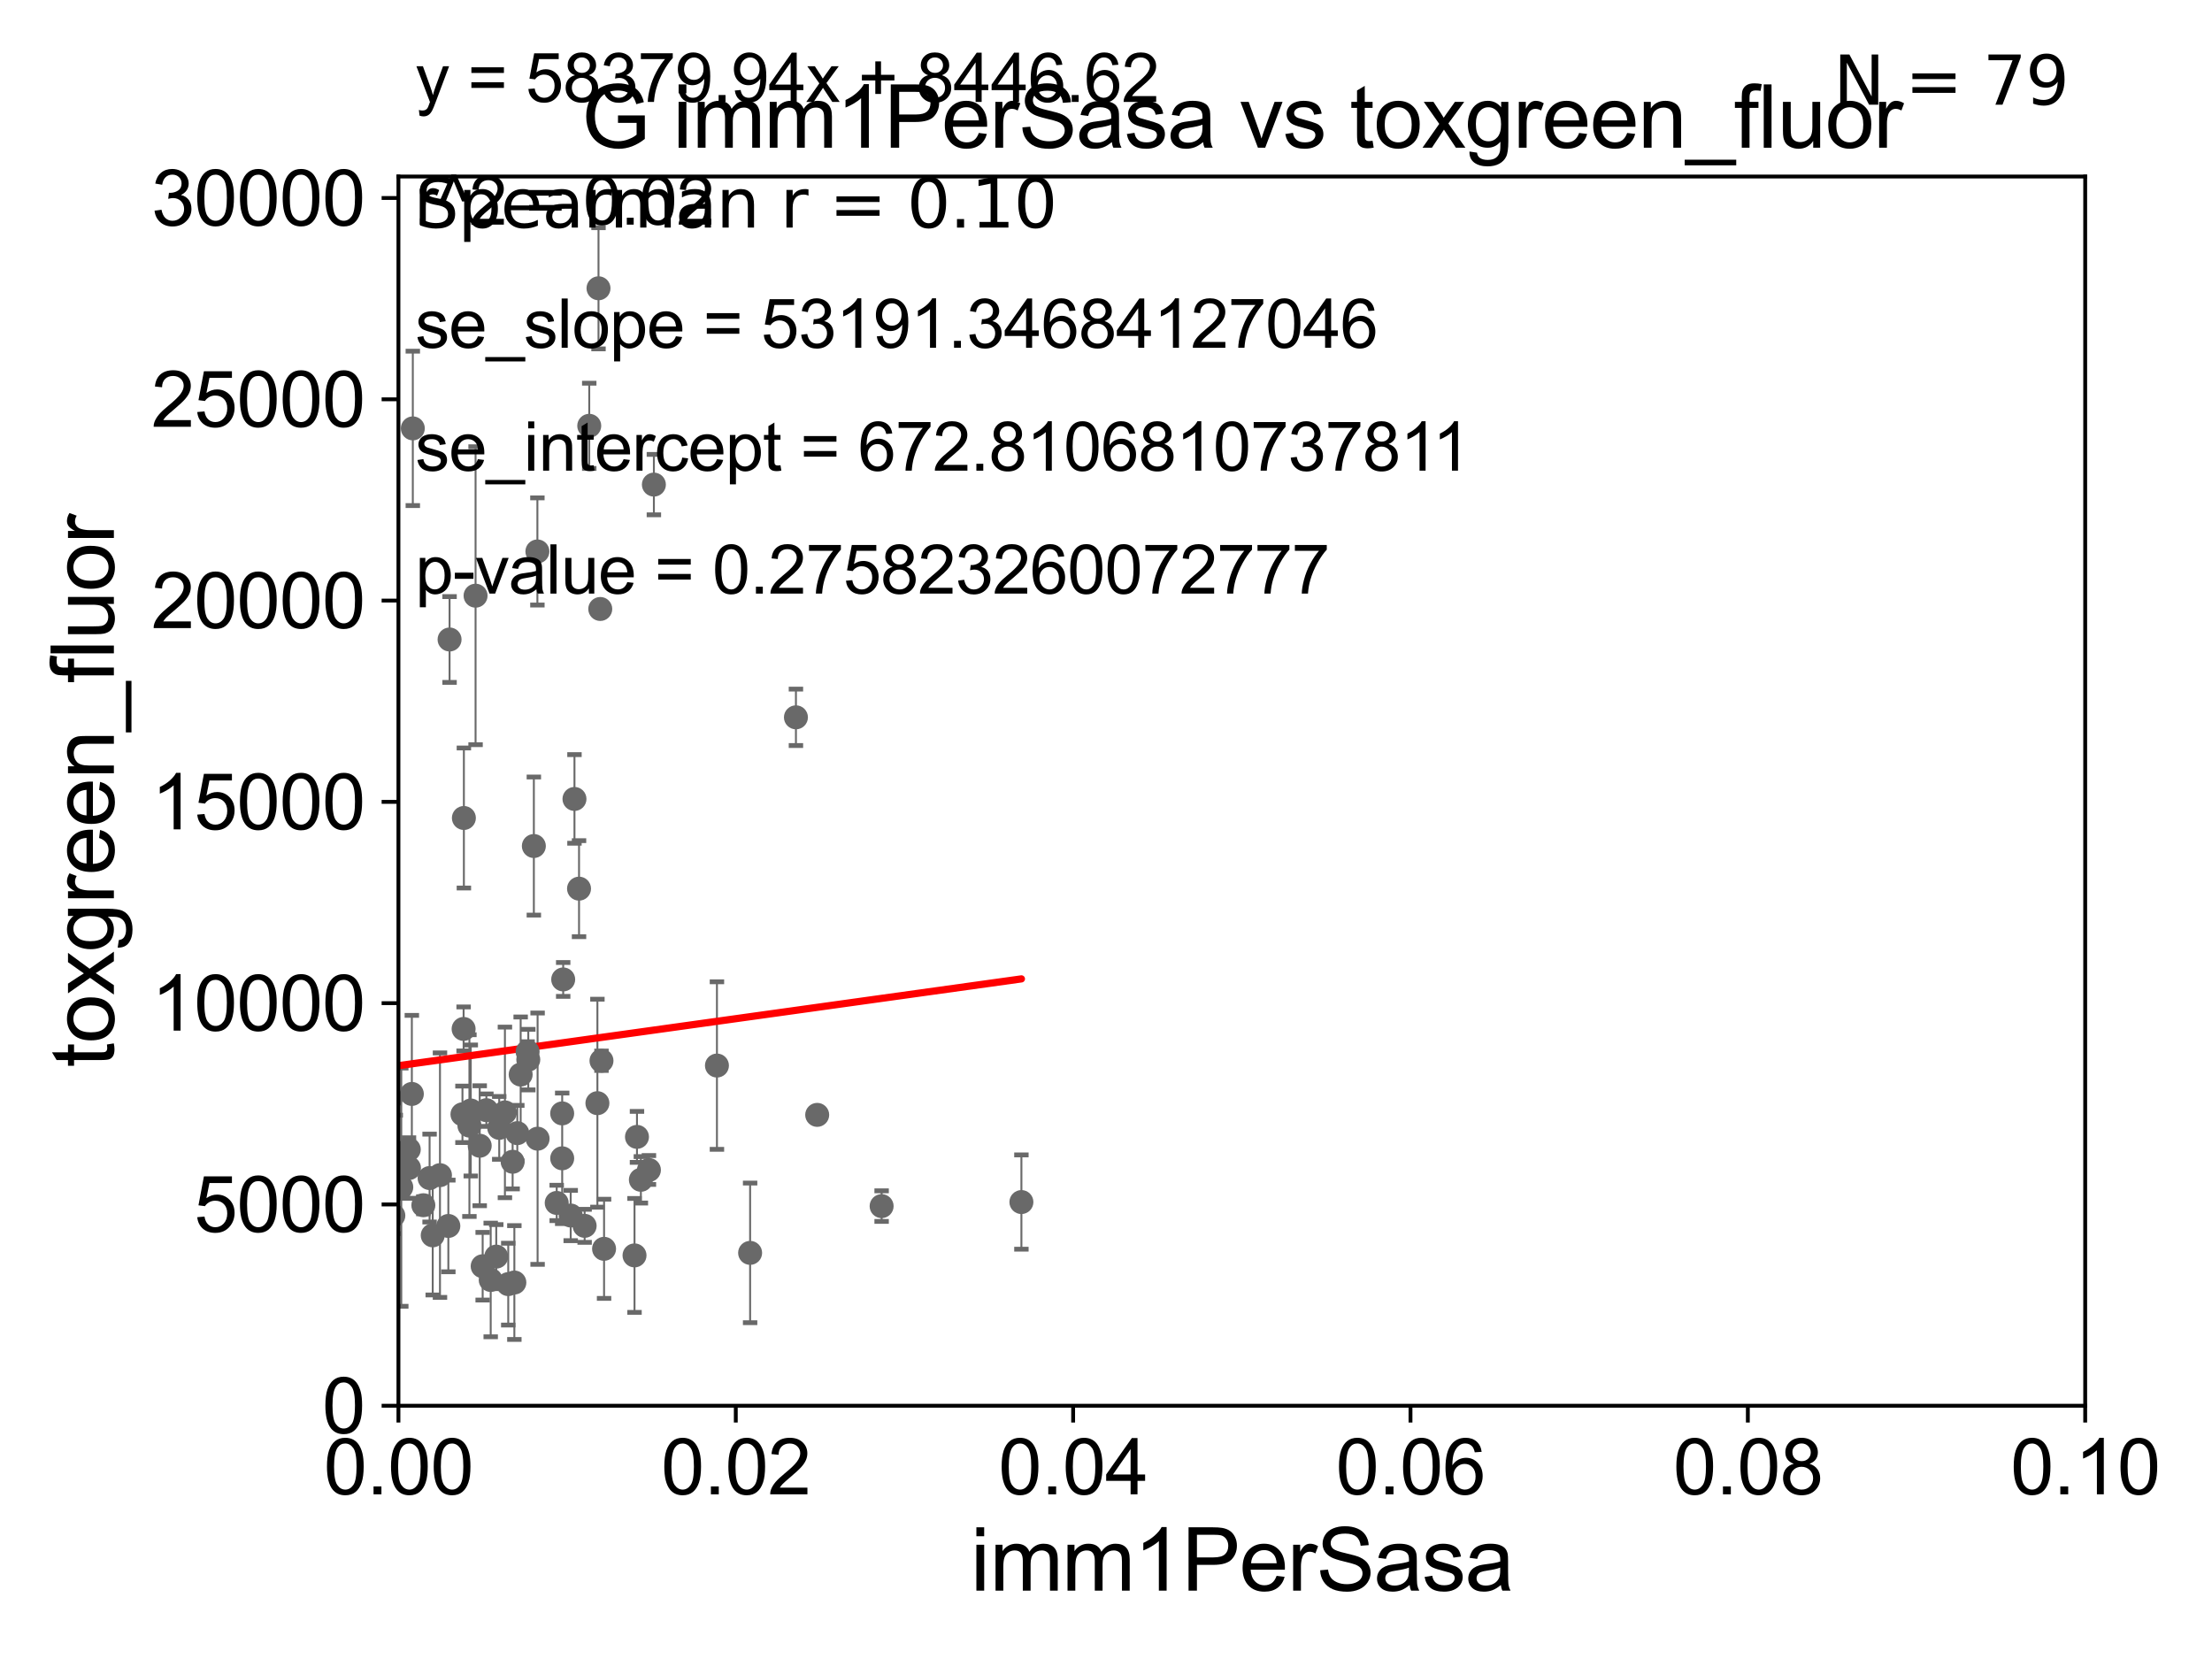 <?xml version="1.0" encoding="utf-8" standalone="no"?>
<!DOCTYPE svg PUBLIC "-//W3C//DTD SVG 1.1//EN"
  "http://www.w3.org/Graphics/SVG/1.1/DTD/svg11.dtd">
<svg xmlns:xlink="http://www.w3.org/1999/xlink" width="460.8pt" height="345.6pt" viewBox="0 0 460.8 345.6" xmlns="http://www.w3.org/2000/svg" version="1.1">
 <defs>
  <style type="text/css">*{stroke-linejoin: round; stroke-linecap: butt}</style>
 </defs>
 <g id="figure_1">
  <g id="patch_1">
   <path d="M 0 345.6 
L 460.8 345.6 
L 460.8 0 
L 0 0 
z
" style="fill: #ffffff"/>
  </g>
  <g id="axes_1">
   <g id="patch_2">
    <path d="M 83 292.84 
L 434.385 292.84 
L 434.385 36.775 
L 83 36.775 
z
" style="fill: #ffffff"/>
   </g>
   <g id="PathCollection_1">
    <defs>
     <path id="m1afbf0fb0f" d="M 0 1.118 
C 0.297 1.118 0.581 1 0.791 0.791 
C 1 0.581 1.118 0.297 1.118 0 
C 1.118 -0.297 1 -0.581 0.791 -0.791 
C 0.581 -1 0.297 -1.118 0 -1.118 
C -0.297 -1.118 -0.581 -1 -0.791 -0.791 
C -1 -0.581 -1.118 -0.297 -1.118 0 
C -1.118 0.297 -1 0.581 -0.791 0.791 
C -0.581 1 -0.297 1.118 0 1.118 
z
" style="stroke: #696969"/>
    </defs>
    <g clip-path="url(#p5b7e0cc63e)">
     <use xlink:href="#m1afbf0fb0f" x="-1" y="214.11" style="fill: #696969; stroke: #696969"/>
     <use xlink:href="#m1afbf0fb0f" x="120.623" y="185.122" style="fill: #696969; stroke: #696969"/>
     <use xlink:href="#m1afbf0fb0f" x="110.052" y="220.737" style="fill: #696969; stroke: #696969"/>
     <use xlink:href="#m1afbf0fb0f" x="66.299" y="218.193" style="fill: #696969; stroke: #696969"/>
     <use xlink:href="#m1afbf0fb0f" x="125.838" y="260.152" style="fill: #696969; stroke: #696969"/>
     <use xlink:href="#m1afbf0fb0f" x="156.263" y="260.996" style="fill: #696969; stroke: #696969"/>
     <use xlink:href="#m1afbf0fb0f" x="85.199" y="243.324" style="fill: #696969; stroke: #696969"/>
     <use xlink:href="#m1afbf0fb0f" x="96.578" y="214.346" style="fill: #696969; stroke: #696969"/>
     <use xlink:href="#m1afbf0fb0f" x="96.339" y="232.13" style="fill: #696969; stroke: #696969"/>
     <use xlink:href="#m1afbf0fb0f" x="90.144" y="257.345" style="fill: #696969; stroke: #696969"/>
     <use xlink:href="#m1afbf0fb0f" x="93.398" y="255.389" style="fill: #696969; stroke: #696969"/>
     <use xlink:href="#m1afbf0fb0f" x="10.598" y="256.17" style="fill: #696969; stroke: #696969"/>
     <use xlink:href="#m1afbf0fb0f" x="19.348" y="241.414" style="fill: #696969; stroke: #696969"/>
     <use xlink:href="#m1afbf0fb0f" x="58.805" y="240.991" style="fill: #696969; stroke: #696969"/>
     <use xlink:href="#m1afbf0fb0f" x="45.795" y="201.333" style="fill: #696969; stroke: #696969"/>
     <use xlink:href="#m1afbf0fb0f" x="98.07" y="231.337" style="fill: #696969; stroke: #696969"/>
     <use xlink:href="#m1afbf0fb0f" x="89.492" y="245.411" style="fill: #696969; stroke: #696969"/>
     <use xlink:href="#m1afbf0fb0f" x="170.237" y="232.249" style="fill: #696969; stroke: #696969"/>
     <use xlink:href="#m1afbf0fb0f" x="81.94" y="253.228" style="fill: #696969; stroke: #696969"/>
     <use xlink:href="#m1afbf0fb0f" x="25.047" y="247.283" style="fill: #696969; stroke: #696969"/>
     <use xlink:href="#m1afbf0fb0f" x="125.045" y="126.86" style="fill: #696969; stroke: #696969"/>
     <use xlink:href="#m1afbf0fb0f" x="93.654" y="133.218" style="fill: #696969; stroke: #696969"/>
     <use xlink:href="#m1afbf0fb0f" x="124.68" y="60.054" style="fill: #696969; stroke: #696969"/>
     <use xlink:href="#m1afbf0fb0f" x="115.972" y="250.593" style="fill: #696969; stroke: #696969"/>
     <use xlink:href="#m1afbf0fb0f" x="34.38" y="241.221" style="fill: #696969; stroke: #696969"/>
     <use xlink:href="#m1afbf0fb0f" x="117.116" y="241.298" style="fill: #696969; stroke: #696969"/>
     <use xlink:href="#m1afbf0fb0f" x="107.762" y="236.054" style="fill: #696969; stroke: #696969"/>
     <use xlink:href="#m1afbf0fb0f" x="133.505" y="245.773" style="fill: #696969; stroke: #696969"/>
     <use xlink:href="#m1afbf0fb0f" x="136.216" y="100.95" style="fill: #696969; stroke: #696969"/>
     <use xlink:href="#m1afbf0fb0f" x="117.112" y="231.942" style="fill: #696969; stroke: #696969"/>
     <use xlink:href="#m1afbf0fb0f" x="85.795" y="227.887" style="fill: #696969; stroke: #696969"/>
     <use xlink:href="#m1afbf0fb0f" x="102.223" y="266.64" style="fill: #696969; stroke: #696969"/>
     <use xlink:href="#m1afbf0fb0f" x="125.3" y="220.978" style="fill: #696969; stroke: #696969"/>
     <use xlink:href="#m1afbf0fb0f" x="67.668" y="140.296" style="fill: #696969; stroke: #696969"/>
     <use xlink:href="#m1afbf0fb0f" x="165.807" y="149.431" style="fill: #696969; stroke: #696969"/>
     <use xlink:href="#m1afbf0fb0f" x="85.157" y="239.45" style="fill: #696969; stroke: #696969"/>
     <use xlink:href="#m1afbf0fb0f" x="111.992" y="237.211" style="fill: #696969; stroke: #696969"/>
     <use xlink:href="#m1afbf0fb0f" x="119.673" y="166.435" style="fill: #696969; stroke: #696969"/>
     <use xlink:href="#m1afbf0fb0f" x="76.045" y="242.656" style="fill: #696969; stroke: #696969"/>
     <use xlink:href="#m1afbf0fb0f" x="67.824" y="138.234" style="fill: #696969; stroke: #696969"/>
     <use xlink:href="#m1afbf0fb0f" x="122.751" y="88.704" style="fill: #696969; stroke: #696969"/>
     <use xlink:href="#m1afbf0fb0f" x="99.07" y="124.093" style="fill: #696969; stroke: #696969"/>
     <use xlink:href="#m1afbf0fb0f" x="30.629" y="259.174" style="fill: #696969; stroke: #696969"/>
     <use xlink:href="#m1afbf0fb0f" x="91.655" y="244.806" style="fill: #696969; stroke: #696969"/>
     <use xlink:href="#m1afbf0fb0f" x="149.352" y="221.974" style="fill: #696969; stroke: #696969"/>
     <use xlink:href="#m1afbf0fb0f" x="124.452" y="229.811" style="fill: #696969; stroke: #696969"/>
     <use xlink:href="#m1afbf0fb0f" x="118.888" y="253.215" style="fill: #696969; stroke: #696969"/>
     <use xlink:href="#m1afbf0fb0f" x="85.997" y="89.24" style="fill: #696969; stroke: #696969"/>
     <use xlink:href="#m1afbf0fb0f" x="-1" y="214.825" style="fill: #696969; stroke: #696969"/>
     <use xlink:href="#m1afbf0fb0f" x="-1" y="246.459" style="fill: #696969; stroke: #696969"/>
     <use xlink:href="#m1afbf0fb0f" x="57.367" y="253.076" style="fill: #696969; stroke: #696969"/>
     <use xlink:href="#m1afbf0fb0f" x="105.184" y="231.731" style="fill: #696969; stroke: #696969"/>
     <use xlink:href="#m1afbf0fb0f" x="111.95" y="114.876" style="fill: #696969; stroke: #696969"/>
     <use xlink:href="#m1afbf0fb0f" x="100.549" y="263.778" style="fill: #696969; stroke: #696969"/>
     <use xlink:href="#m1afbf0fb0f" x="99.933" y="238.678" style="fill: #696969; stroke: #696969"/>
     <use xlink:href="#m1afbf0fb0f" x="135.184" y="243.729" style="fill: #696969; stroke: #696969"/>
     <use xlink:href="#m1afbf0fb0f" x="121.79" y="255.364" style="fill: #696969; stroke: #696969"/>
     <use xlink:href="#m1afbf0fb0f" x="103.378" y="261.775" style="fill: #696969; stroke: #696969"/>
     <use xlink:href="#m1afbf0fb0f" x="101.321" y="231.271" style="fill: #696969; stroke: #696969"/>
     <use xlink:href="#m1afbf0fb0f" x="97.787" y="234.483" style="fill: #696969; stroke: #696969"/>
     <use xlink:href="#m1afbf0fb0f" x="183.658" y="251.258" style="fill: #696969; stroke: #696969"/>
     <use xlink:href="#m1afbf0fb0f" x="132.182" y="261.523" style="fill: #696969; stroke: #696969"/>
     <use xlink:href="#m1afbf0fb0f" x="132.694" y="236.833" style="fill: #696969; stroke: #696969"/>
     <use xlink:href="#m1afbf0fb0f" x="-0.632" y="236.052" style="fill: #696969; stroke: #696969"/>
     <use xlink:href="#m1afbf0fb0f" x="111.211" y="176.243" style="fill: #696969; stroke: #696969"/>
     <use xlink:href="#m1afbf0fb0f" x="108.464" y="223.851" style="fill: #696969; stroke: #696969"/>
     <use xlink:href="#m1afbf0fb0f" x="81.366" y="228.822" style="fill: #696969; stroke: #696969"/>
     <use xlink:href="#m1afbf0fb0f" x="107.15" y="267.172" style="fill: #696969; stroke: #696969"/>
     <use xlink:href="#m1afbf0fb0f" x="103.999" y="234.958" style="fill: #696969; stroke: #696969"/>
     <use xlink:href="#m1afbf0fb0f" x="105.878" y="267.506" style="fill: #696969; stroke: #696969"/>
     <use xlink:href="#m1afbf0fb0f" x="109.908" y="219.1" style="fill: #696969; stroke: #696969"/>
     <use xlink:href="#m1afbf0fb0f" x="83.595" y="247.308" style="fill: #696969; stroke: #696969"/>
     <use xlink:href="#m1afbf0fb0f" x="106.79" y="242.015" style="fill: #696969; stroke: #696969"/>
     <use xlink:href="#m1afbf0fb0f" x="88.191" y="251.071" style="fill: #696969; stroke: #696969"/>
     <use xlink:href="#m1afbf0fb0f" x="75.382" y="245.19" style="fill: #696969; stroke: #696969"/>
     <use xlink:href="#m1afbf0fb0f" x="212.777" y="250.41" style="fill: #696969; stroke: #696969"/>
     <use xlink:href="#m1afbf0fb0f" x="82.446" y="240.953" style="fill: #696969; stroke: #696969"/>
     <use xlink:href="#m1afbf0fb0f" x="11.93" y="236.239" style="fill: #696969; stroke: #696969"/>
     <use xlink:href="#m1afbf0fb0f" x="117.323" y="204.035" style="fill: #696969; stroke: #696969"/>
     <use xlink:href="#m1afbf0fb0f" x="96.635" y="170.402" style="fill: #696969; stroke: #696969"/>
    </g>
   </g>
   <g id="matplotlib.axis_1">
    <g id="xtick_1">
     <g id="line2d_1">
      <defs>
       <path id="mdc99f10301" d="M 0 0 
L 0 3.5 
" style="stroke: #000000; stroke-width: 0.8"/>
      </defs>
      <g>
       <use xlink:href="#mdc99f10301" x="83" y="292.84" style="stroke: #000000; stroke-width: 0.8"/>
      </g>
     </g>
     <g id="text_1">
      <!-- 0.00 -->
      <g transform="translate(67.431 311.293)scale(0.16 -0.16)">
       <defs>
        <path id="ArialMT-30" d="M 266 2259 
Q 266 3072 433 3567 
Q 600 4063 929 4331 
Q 1259 4600 1759 4600 
Q 2128 4600 2406 4451 
Q 2684 4303 2865 4023 
Q 3047 3744 3150 3342 
Q 3253 2941 3253 2259 
Q 3253 1453 3087 958 
Q 2922 463 2592 192 
Q 2263 -78 1759 -78 
Q 1097 -78 719 397 
Q 266 969 266 2259 
z
M 844 2259 
Q 844 1131 1108 757 
Q 1372 384 1759 384 
Q 2147 384 2411 759 
Q 2675 1134 2675 2259 
Q 2675 3391 2411 3762 
Q 2147 4134 1753 4134 
Q 1366 4134 1134 3806 
Q 844 3388 844 2259 
z
" transform="scale(0.016)"/>
        <path id="ArialMT-2e" d="M 581 0 
L 581 641 
L 1222 641 
L 1222 0 
L 581 0 
z
" transform="scale(0.016)"/>
       </defs>
       <use xlink:href="#ArialMT-30"/>
       <use xlink:href="#ArialMT-2e" x="55.615"/>
       <use xlink:href="#ArialMT-30" x="83.398"/>
       <use xlink:href="#ArialMT-30" x="139.014"/>
      </g>
     </g>
    </g>
    <g id="xtick_2">
     <g id="line2d_2">
      <g>
       <use xlink:href="#mdc99f10301" x="153.277" y="292.84" style="stroke: #000000; stroke-width: 0.8"/>
      </g>
     </g>
     <g id="text_2">
      <!-- 0.02 -->
      <g transform="translate(137.708 311.293)scale(0.16 -0.16)">
       <defs>
        <path id="ArialMT-32" d="M 3222 541 
L 3222 0 
L 194 0 
Q 188 203 259 391 
Q 375 700 629 1000 
Q 884 1300 1366 1694 
Q 2113 2306 2375 2664 
Q 2638 3022 2638 3341 
Q 2638 3675 2398 3904 
Q 2159 4134 1775 4134 
Q 1369 4134 1125 3890 
Q 881 3647 878 3216 
L 300 3275 
Q 359 3922 746 4261 
Q 1134 4600 1788 4600 
Q 2447 4600 2831 4234 
Q 3216 3869 3216 3328 
Q 3216 3053 3103 2787 
Q 2991 2522 2730 2228 
Q 2469 1934 1863 1422 
Q 1356 997 1212 845 
Q 1069 694 975 541 
L 3222 541 
z
" transform="scale(0.016)"/>
       </defs>
       <use xlink:href="#ArialMT-30"/>
       <use xlink:href="#ArialMT-2e" x="55.615"/>
       <use xlink:href="#ArialMT-30" x="83.398"/>
       <use xlink:href="#ArialMT-32" x="139.014"/>
      </g>
     </g>
    </g>
    <g id="xtick_3">
     <g id="line2d_3">
      <g>
       <use xlink:href="#mdc99f10301" x="223.554" y="292.84" style="stroke: #000000; stroke-width: 0.8"/>
      </g>
     </g>
     <g id="text_3">
      <!-- 0.04 -->
      <g transform="translate(207.985 311.293)scale(0.16 -0.16)">
       <defs>
        <path id="ArialMT-34" d="M 2069 0 
L 2069 1097 
L 81 1097 
L 81 1613 
L 2172 4581 
L 2631 4581 
L 2631 1613 
L 3250 1613 
L 3250 1097 
L 2631 1097 
L 2631 0 
L 2069 0 
z
M 2069 1613 
L 2069 3678 
L 634 1613 
L 2069 1613 
z
" transform="scale(0.016)"/>
       </defs>
       <use xlink:href="#ArialMT-30"/>
       <use xlink:href="#ArialMT-2e" x="55.615"/>
       <use xlink:href="#ArialMT-30" x="83.398"/>
       <use xlink:href="#ArialMT-34" x="139.014"/>
      </g>
     </g>
    </g>
    <g id="xtick_4">
     <g id="line2d_4">
      <g>
       <use xlink:href="#mdc99f10301" x="293.831" y="292.84" style="stroke: #000000; stroke-width: 0.8"/>
      </g>
     </g>
     <g id="text_4">
      <!-- 0.06 -->
      <g transform="translate(278.262 311.293)scale(0.16 -0.16)">
       <defs>
        <path id="ArialMT-36" d="M 3184 3459 
L 2625 3416 
Q 2550 3747 2413 3897 
Q 2184 4138 1850 4138 
Q 1581 4138 1378 3988 
Q 1113 3794 959 3422 
Q 806 3050 800 2363 
Q 1003 2672 1297 2822 
Q 1591 2972 1913 2972 
Q 2475 2972 2870 2558 
Q 3266 2144 3266 1488 
Q 3266 1056 3080 686 
Q 2894 316 2569 119 
Q 2244 -78 1831 -78 
Q 1128 -78 684 439 
Q 241 956 241 2144 
Q 241 3472 731 4075 
Q 1159 4600 1884 4600 
Q 2425 4600 2770 4297 
Q 3116 3994 3184 3459 
z
M 888 1484 
Q 888 1194 1011 928 
Q 1134 663 1356 523 
Q 1578 384 1822 384 
Q 2178 384 2434 671 
Q 2691 959 2691 1453 
Q 2691 1928 2437 2201 
Q 2184 2475 1800 2475 
Q 1419 2475 1153 2201 
Q 888 1928 888 1484 
z
" transform="scale(0.016)"/>
       </defs>
       <use xlink:href="#ArialMT-30"/>
       <use xlink:href="#ArialMT-2e" x="55.615"/>
       <use xlink:href="#ArialMT-30" x="83.398"/>
       <use xlink:href="#ArialMT-36" x="139.014"/>
      </g>
     </g>
    </g>
    <g id="xtick_5">
     <g id="line2d_5">
      <g>
       <use xlink:href="#mdc99f10301" x="364.108" y="292.84" style="stroke: #000000; stroke-width: 0.8"/>
      </g>
     </g>
     <g id="text_5">
      <!-- 0.08 -->
      <g transform="translate(348.539 311.293)scale(0.16 -0.16)">
       <defs>
        <path id="ArialMT-38" d="M 1131 2484 
Q 781 2613 612 2850 
Q 444 3088 444 3419 
Q 444 3919 803 4259 
Q 1163 4600 1759 4600 
Q 2359 4600 2725 4251 
Q 3091 3903 3091 3403 
Q 3091 3084 2923 2848 
Q 2756 2613 2416 2484 
Q 2838 2347 3058 2040 
Q 3278 1734 3278 1309 
Q 3278 722 2862 322 
Q 2447 -78 1769 -78 
Q 1091 -78 675 323 
Q 259 725 259 1325 
Q 259 1772 486 2073 
Q 713 2375 1131 2484 
z
M 1019 3438 
Q 1019 3113 1228 2906 
Q 1438 2700 1772 2700 
Q 2097 2700 2305 2904 
Q 2513 3109 2513 3406 
Q 2513 3716 2298 3927 
Q 2084 4138 1766 4138 
Q 1444 4138 1231 3931 
Q 1019 3725 1019 3438 
z
M 838 1322 
Q 838 1081 952 856 
Q 1066 631 1291 507 
Q 1516 384 1775 384 
Q 2178 384 2440 643 
Q 2703 903 2703 1303 
Q 2703 1709 2433 1975 
Q 2163 2241 1756 2241 
Q 1359 2241 1098 1978 
Q 838 1716 838 1322 
z
" transform="scale(0.016)"/>
       </defs>
       <use xlink:href="#ArialMT-30"/>
       <use xlink:href="#ArialMT-2e" x="55.615"/>
       <use xlink:href="#ArialMT-30" x="83.398"/>
       <use xlink:href="#ArialMT-38" x="139.014"/>
      </g>
     </g>
    </g>
    <g id="xtick_6">
     <g id="line2d_6">
      <g>
       <use xlink:href="#mdc99f10301" x="434.385" y="292.84" style="stroke: #000000; stroke-width: 0.8"/>
      </g>
     </g>
     <g id="text_6">
      <!-- 0.10 -->
      <g transform="translate(418.816 311.293)scale(0.16 -0.16)">
       <defs>
        <path id="ArialMT-31" d="M 2384 0 
L 1822 0 
L 1822 3584 
Q 1619 3391 1289 3197 
Q 959 3003 697 2906 
L 697 3450 
Q 1169 3672 1522 3987 
Q 1875 4303 2022 4600 
L 2384 4600 
L 2384 0 
z
" transform="scale(0.016)"/>
       </defs>
       <use xlink:href="#ArialMT-30"/>
       <use xlink:href="#ArialMT-2e" x="55.615"/>
       <use xlink:href="#ArialMT-31" x="83.398"/>
       <use xlink:href="#ArialMT-30" x="139.014"/>
      </g>
     </g>
    </g>
    <g id="text_7">
     <!-- imm1PerSasa -->
     <g transform="translate(202.177 331.357)scale(0.18 -0.18)">
      <defs>
       <path id="ArialMT-69" d="M 425 3934 
L 425 4581 
L 988 4581 
L 988 3934 
L 425 3934 
z
M 425 0 
L 425 3319 
L 988 3319 
L 988 0 
L 425 0 
z
" transform="scale(0.016)"/>
       <path id="ArialMT-6d" d="M 422 0 
L 422 3319 
L 925 3319 
L 925 2853 
Q 1081 3097 1340 3245 
Q 1600 3394 1931 3394 
Q 2300 3394 2536 3241 
Q 2772 3088 2869 2813 
Q 3263 3394 3894 3394 
Q 4388 3394 4653 3120 
Q 4919 2847 4919 2278 
L 4919 0 
L 4359 0 
L 4359 2091 
Q 4359 2428 4304 2576 
Q 4250 2725 4106 2815 
Q 3963 2906 3769 2906 
Q 3419 2906 3187 2673 
Q 2956 2441 2956 1928 
L 2956 0 
L 2394 0 
L 2394 2156 
Q 2394 2531 2256 2718 
Q 2119 2906 1806 2906 
Q 1569 2906 1367 2781 
Q 1166 2656 1075 2415 
Q 984 2175 984 1722 
L 984 0 
L 422 0 
z
" transform="scale(0.016)"/>
       <path id="ArialMT-50" d="M 494 0 
L 494 4581 
L 2222 4581 
Q 2678 4581 2919 4538 
Q 3256 4481 3484 4323 
Q 3713 4166 3852 3881 
Q 3991 3597 3991 3256 
Q 3991 2672 3619 2267 
Q 3247 1863 2275 1863 
L 1100 1863 
L 1100 0 
L 494 0 
z
M 1100 2403 
L 2284 2403 
Q 2872 2403 3119 2622 
Q 3366 2841 3366 3238 
Q 3366 3525 3220 3729 
Q 3075 3934 2838 4000 
Q 2684 4041 2272 4041 
L 1100 4041 
L 1100 2403 
z
" transform="scale(0.016)"/>
       <path id="ArialMT-65" d="M 2694 1069 
L 3275 997 
Q 3138 488 2766 206 
Q 2394 -75 1816 -75 
Q 1088 -75 661 373 
Q 234 822 234 1631 
Q 234 2469 665 2931 
Q 1097 3394 1784 3394 
Q 2450 3394 2872 2941 
Q 3294 2488 3294 1666 
Q 3294 1616 3291 1516 
L 816 1516 
Q 847 969 1125 678 
Q 1403 388 1819 388 
Q 2128 388 2347 550 
Q 2566 713 2694 1069 
z
M 847 1978 
L 2700 1978 
Q 2663 2397 2488 2606 
Q 2219 2931 1791 2931 
Q 1403 2931 1139 2672 
Q 875 2413 847 1978 
z
" transform="scale(0.016)"/>
       <path id="ArialMT-72" d="M 416 0 
L 416 3319 
L 922 3319 
L 922 2816 
Q 1116 3169 1280 3281 
Q 1444 3394 1641 3394 
Q 1925 3394 2219 3213 
L 2025 2691 
Q 1819 2813 1613 2813 
Q 1428 2813 1281 2702 
Q 1134 2591 1072 2394 
Q 978 2094 978 1738 
L 978 0 
L 416 0 
z
" transform="scale(0.016)"/>
       <path id="ArialMT-53" d="M 288 1472 
L 859 1522 
Q 900 1178 1048 958 
Q 1197 738 1509 602 
Q 1822 466 2213 466 
Q 2559 466 2825 569 
Q 3091 672 3220 851 
Q 3350 1031 3350 1244 
Q 3350 1459 3225 1620 
Q 3100 1781 2813 1891 
Q 2628 1963 1997 2114 
Q 1366 2266 1113 2400 
Q 784 2572 623 2826 
Q 463 3081 463 3397 
Q 463 3744 659 4045 
Q 856 4347 1234 4503 
Q 1613 4659 2075 4659 
Q 2584 4659 2973 4495 
Q 3363 4331 3572 4012 
Q 3781 3694 3797 3291 
L 3216 3247 
Q 3169 3681 2898 3903 
Q 2628 4125 2100 4125 
Q 1550 4125 1298 3923 
Q 1047 3722 1047 3438 
Q 1047 3191 1225 3031 
Q 1400 2872 2139 2705 
Q 2878 2538 3153 2413 
Q 3553 2228 3743 1945 
Q 3934 1663 3934 1294 
Q 3934 928 3725 604 
Q 3516 281 3123 101 
Q 2731 -78 2241 -78 
Q 1619 -78 1198 103 
Q 778 284 539 648 
Q 300 1013 288 1472 
z
" transform="scale(0.016)"/>
       <path id="ArialMT-61" d="M 2588 409 
Q 2275 144 1986 34 
Q 1697 -75 1366 -75 
Q 819 -75 525 192 
Q 231 459 231 875 
Q 231 1119 342 1320 
Q 453 1522 633 1644 
Q 813 1766 1038 1828 
Q 1203 1872 1538 1913 
Q 2219 1994 2541 2106 
Q 2544 2222 2544 2253 
Q 2544 2597 2384 2738 
Q 2169 2928 1744 2928 
Q 1347 2928 1158 2789 
Q 969 2650 878 2297 
L 328 2372 
Q 403 2725 575 2942 
Q 747 3159 1072 3276 
Q 1397 3394 1825 3394 
Q 2250 3394 2515 3294 
Q 2781 3194 2906 3042 
Q 3031 2891 3081 2659 
Q 3109 2516 3109 2141 
L 3109 1391 
Q 3109 606 3145 398 
Q 3181 191 3288 0 
L 2700 0 
Q 2613 175 2588 409 
z
M 2541 1666 
Q 2234 1541 1622 1453 
Q 1275 1403 1131 1340 
Q 988 1278 909 1158 
Q 831 1038 831 891 
Q 831 666 1001 516 
Q 1172 366 1500 366 
Q 1825 366 2078 508 
Q 2331 650 2450 897 
Q 2541 1088 2541 1459 
L 2541 1666 
z
" transform="scale(0.016)"/>
       <path id="ArialMT-73" d="M 197 991 
L 753 1078 
Q 800 744 1014 566 
Q 1228 388 1613 388 
Q 2000 388 2187 545 
Q 2375 703 2375 916 
Q 2375 1106 2209 1216 
Q 2094 1291 1634 1406 
Q 1016 1563 777 1677 
Q 538 1791 414 1992 
Q 291 2194 291 2438 
Q 291 2659 392 2848 
Q 494 3038 669 3163 
Q 800 3259 1026 3326 
Q 1253 3394 1513 3394 
Q 1903 3394 2198 3281 
Q 2494 3169 2634 2976 
Q 2775 2784 2828 2463 
L 2278 2388 
Q 2241 2644 2061 2787 
Q 1881 2931 1553 2931 
Q 1166 2931 1000 2803 
Q 834 2675 834 2503 
Q 834 2394 903 2306 
Q 972 2216 1119 2156 
Q 1203 2125 1616 2013 
Q 2213 1853 2448 1751 
Q 2684 1650 2818 1456 
Q 2953 1263 2953 975 
Q 2953 694 2789 445 
Q 2625 197 2315 61 
Q 2006 -75 1616 -75 
Q 969 -75 630 194 
Q 291 463 197 991 
z
" transform="scale(0.016)"/>
      </defs>
      <use xlink:href="#ArialMT-69"/>
      <use xlink:href="#ArialMT-6d" x="22.217"/>
      <use xlink:href="#ArialMT-6d" x="105.518"/>
      <use xlink:href="#ArialMT-31" x="188.818"/>
      <use xlink:href="#ArialMT-50" x="244.434"/>
      <use xlink:href="#ArialMT-65" x="311.133"/>
      <use xlink:href="#ArialMT-72" x="366.748"/>
      <use xlink:href="#ArialMT-53" x="400.049"/>
      <use xlink:href="#ArialMT-61" x="466.748"/>
      <use xlink:href="#ArialMT-73" x="522.363"/>
      <use xlink:href="#ArialMT-61" x="572.363"/>
     </g>
    </g>
   </g>
   <g id="matplotlib.axis_2">
    <g id="ytick_1">
     <g id="line2d_7">
      <defs>
       <path id="m6a81687260" d="M 0 0 
L -3.5 0 
" style="stroke: #000000; stroke-width: 0.8"/>
      </defs>
      <g>
       <use xlink:href="#m6a81687260" x="83" y="292.84" style="stroke: #000000; stroke-width: 0.8"/>
      </g>
     </g>
     <g id="text_8">
      <!-- 0 -->
      <g transform="translate(67.103 298.566)scale(0.16 -0.16)">
       <use xlink:href="#ArialMT-30"/>
      </g>
     </g>
    </g>
    <g id="ytick_2">
     <g id="line2d_8">
      <g>
       <use xlink:href="#m6a81687260" x="83" y="250.908" style="stroke: #000000; stroke-width: 0.8"/>
      </g>
     </g>
     <g id="text_9">
      <!-- 5000 -->
      <g transform="translate(40.41 256.634)scale(0.16 -0.16)">
       <defs>
        <path id="ArialMT-35" d="M 266 1200 
L 856 1250 
Q 922 819 1161 601 
Q 1400 384 1738 384 
Q 2144 384 2425 690 
Q 2706 997 2706 1503 
Q 2706 1984 2436 2262 
Q 2166 2541 1728 2541 
Q 1456 2541 1237 2417 
Q 1019 2294 894 2097 
L 366 2166 
L 809 4519 
L 3088 4519 
L 3088 3981 
L 1259 3981 
L 1013 2750 
Q 1425 3038 1878 3038 
Q 2478 3038 2890 2622 
Q 3303 2206 3303 1553 
Q 3303 931 2941 478 
Q 2500 -78 1738 -78 
Q 1113 -78 717 272 
Q 322 622 266 1200 
z
" transform="scale(0.016)"/>
       </defs>
       <use xlink:href="#ArialMT-35"/>
       <use xlink:href="#ArialMT-30" x="55.615"/>
       <use xlink:href="#ArialMT-30" x="111.23"/>
       <use xlink:href="#ArialMT-30" x="166.846"/>
      </g>
     </g>
    </g>
    <g id="ytick_3">
     <g id="line2d_9">
      <g>
       <use xlink:href="#m6a81687260" x="83" y="208.976" style="stroke: #000000; stroke-width: 0.8"/>
      </g>
     </g>
     <g id="text_10">
      <!-- 10000 -->
      <g transform="translate(31.512 214.702)scale(0.16 -0.16)">
       <use xlink:href="#ArialMT-31"/>
       <use xlink:href="#ArialMT-30" x="55.615"/>
       <use xlink:href="#ArialMT-30" x="111.23"/>
       <use xlink:href="#ArialMT-30" x="166.846"/>
       <use xlink:href="#ArialMT-30" x="222.461"/>
      </g>
     </g>
    </g>
    <g id="ytick_4">
     <g id="line2d_10">
      <g>
       <use xlink:href="#m6a81687260" x="83" y="167.043" style="stroke: #000000; stroke-width: 0.8"/>
      </g>
     </g>
     <g id="text_11">
      <!-- 15000 -->
      <g transform="translate(31.512 172.77)scale(0.16 -0.16)">
       <use xlink:href="#ArialMT-31"/>
       <use xlink:href="#ArialMT-35" x="55.615"/>
       <use xlink:href="#ArialMT-30" x="111.23"/>
       <use xlink:href="#ArialMT-30" x="166.846"/>
       <use xlink:href="#ArialMT-30" x="222.461"/>
      </g>
     </g>
    </g>
    <g id="ytick_5">
     <g id="line2d_11">
      <g>
       <use xlink:href="#m6a81687260" x="83" y="125.111" style="stroke: #000000; stroke-width: 0.8"/>
      </g>
     </g>
     <g id="text_12">
      <!-- 20000 -->
      <g transform="translate(31.512 130.837)scale(0.16 -0.16)">
       <use xlink:href="#ArialMT-32"/>
       <use xlink:href="#ArialMT-30" x="55.615"/>
       <use xlink:href="#ArialMT-30" x="111.23"/>
       <use xlink:href="#ArialMT-30" x="166.846"/>
       <use xlink:href="#ArialMT-30" x="222.461"/>
      </g>
     </g>
    </g>
    <g id="ytick_6">
     <g id="line2d_12">
      <g>
       <use xlink:href="#m6a81687260" x="83" y="83.179" style="stroke: #000000; stroke-width: 0.8"/>
      </g>
     </g>
     <g id="text_13">
      <!-- 25000 -->
      <g transform="translate(31.512 88.905)scale(0.16 -0.16)">
       <use xlink:href="#ArialMT-32"/>
       <use xlink:href="#ArialMT-35" x="55.615"/>
       <use xlink:href="#ArialMT-30" x="111.23"/>
       <use xlink:href="#ArialMT-30" x="166.846"/>
       <use xlink:href="#ArialMT-30" x="222.461"/>
      </g>
     </g>
    </g>
    <g id="ytick_7">
     <g id="line2d_13">
      <g>
       <use xlink:href="#m6a81687260" x="83" y="41.247" style="stroke: #000000; stroke-width: 0.8"/>
      </g>
     </g>
     <g id="text_14">
      <!-- 30000 -->
      <g transform="translate(31.512 46.973)scale(0.16 -0.16)">
       <defs>
        <path id="ArialMT-33" d="M 269 1209 
L 831 1284 
Q 928 806 1161 595 
Q 1394 384 1728 384 
Q 2125 384 2398 659 
Q 2672 934 2672 1341 
Q 2672 1728 2419 1979 
Q 2166 2231 1775 2231 
Q 1616 2231 1378 2169 
L 1441 2663 
Q 1497 2656 1531 2656 
Q 1891 2656 2178 2843 
Q 2466 3031 2466 3422 
Q 2466 3731 2256 3934 
Q 2047 4138 1716 4138 
Q 1388 4138 1169 3931 
Q 950 3725 888 3313 
L 325 3413 
Q 428 3978 793 4289 
Q 1159 4600 1703 4600 
Q 2078 4600 2393 4439 
Q 2709 4278 2876 4000 
Q 3044 3722 3044 3409 
Q 3044 3113 2884 2869 
Q 2725 2625 2413 2481 
Q 2819 2388 3044 2092 
Q 3269 1797 3269 1353 
Q 3269 753 2831 336 
Q 2394 -81 1725 -81 
Q 1122 -81 723 278 
Q 325 638 269 1209 
z
" transform="scale(0.016)"/>
       </defs>
       <use xlink:href="#ArialMT-33"/>
       <use xlink:href="#ArialMT-30" x="55.615"/>
       <use xlink:href="#ArialMT-30" x="111.23"/>
       <use xlink:href="#ArialMT-30" x="166.846"/>
       <use xlink:href="#ArialMT-30" x="222.461"/>
      </g>
     </g>
    </g>
    <g id="text_15">
     <!-- toxgreen_fluor -->
     <g transform="translate(23.724 222.34)rotate(-90)scale(0.18 -0.18)">
      <defs>
       <path id="ArialMT-74" d="M 1650 503 
L 1731 6 
Q 1494 -44 1306 -44 
Q 1000 -44 831 53 
Q 663 150 594 308 
Q 525 466 525 972 
L 525 2881 
L 113 2881 
L 113 3319 
L 525 3319 
L 525 4141 
L 1084 4478 
L 1084 3319 
L 1650 3319 
L 1650 2881 
L 1084 2881 
L 1084 941 
Q 1084 700 1114 631 
Q 1144 563 1211 522 
Q 1278 481 1403 481 
Q 1497 481 1650 503 
z
" transform="scale(0.016)"/>
       <path id="ArialMT-6f" d="M 213 1659 
Q 213 2581 725 3025 
Q 1153 3394 1769 3394 
Q 2453 3394 2887 2945 
Q 3322 2497 3322 1706 
Q 3322 1066 3130 698 
Q 2938 331 2570 128 
Q 2203 -75 1769 -75 
Q 1072 -75 642 372 
Q 213 819 213 1659 
z
M 791 1659 
Q 791 1022 1069 705 
Q 1347 388 1769 388 
Q 2188 388 2466 706 
Q 2744 1025 2744 1678 
Q 2744 2294 2464 2611 
Q 2184 2928 1769 2928 
Q 1347 2928 1069 2612 
Q 791 2297 791 1659 
z
" transform="scale(0.016)"/>
       <path id="ArialMT-78" d="M 47 0 
L 1259 1725 
L 138 3319 
L 841 3319 
L 1350 2541 
Q 1494 2319 1581 2169 
Q 1719 2375 1834 2534 
L 2394 3319 
L 3066 3319 
L 1919 1756 
L 3153 0 
L 2463 0 
L 1781 1031 
L 1600 1309 
L 728 0 
L 47 0 
z
" transform="scale(0.016)"/>
       <path id="ArialMT-67" d="M 319 -275 
L 866 -356 
Q 900 -609 1056 -725 
Q 1266 -881 1628 -881 
Q 2019 -881 2231 -725 
Q 2444 -569 2519 -288 
Q 2563 -116 2559 434 
Q 2191 0 1641 0 
Q 956 0 581 494 
Q 206 988 206 1678 
Q 206 2153 378 2554 
Q 550 2956 876 3175 
Q 1203 3394 1644 3394 
Q 2231 3394 2613 2919 
L 2613 3319 
L 3131 3319 
L 3131 450 
Q 3131 -325 2973 -648 
Q 2816 -972 2473 -1159 
Q 2131 -1347 1631 -1347 
Q 1038 -1347 672 -1080 
Q 306 -813 319 -275 
z
M 784 1719 
Q 784 1066 1043 766 
Q 1303 466 1694 466 
Q 2081 466 2343 764 
Q 2606 1063 2606 1700 
Q 2606 2309 2336 2618 
Q 2066 2928 1684 2928 
Q 1309 2928 1046 2623 
Q 784 2319 784 1719 
z
" transform="scale(0.016)"/>
       <path id="ArialMT-6e" d="M 422 0 
L 422 3319 
L 928 3319 
L 928 2847 
Q 1294 3394 1984 3394 
Q 2284 3394 2536 3286 
Q 2788 3178 2913 3003 
Q 3038 2828 3088 2588 
Q 3119 2431 3119 2041 
L 3119 0 
L 2556 0 
L 2556 2019 
Q 2556 2363 2490 2533 
Q 2425 2703 2258 2804 
Q 2091 2906 1866 2906 
Q 1506 2906 1245 2678 
Q 984 2450 984 1813 
L 984 0 
L 422 0 
z
" transform="scale(0.016)"/>
       <path id="ArialMT-5f" d="M -97 -1272 
L -97 -866 
L 3631 -866 
L 3631 -1272 
L -97 -1272 
z
" transform="scale(0.016)"/>
       <path id="ArialMT-66" d="M 556 0 
L 556 2881 
L 59 2881 
L 59 3319 
L 556 3319 
L 556 3672 
Q 556 4006 616 4169 
Q 697 4388 901 4523 
Q 1106 4659 1475 4659 
Q 1713 4659 2000 4603 
L 1916 4113 
Q 1741 4144 1584 4144 
Q 1328 4144 1222 4034 
Q 1116 3925 1116 3625 
L 1116 3319 
L 1763 3319 
L 1763 2881 
L 1116 2881 
L 1116 0 
L 556 0 
z
" transform="scale(0.016)"/>
       <path id="ArialMT-6c" d="M 409 0 
L 409 4581 
L 972 4581 
L 972 0 
L 409 0 
z
" transform="scale(0.016)"/>
       <path id="ArialMT-75" d="M 2597 0 
L 2597 488 
Q 2209 -75 1544 -75 
Q 1250 -75 995 37 
Q 741 150 617 320 
Q 494 491 444 738 
Q 409 903 409 1263 
L 409 3319 
L 972 3319 
L 972 1478 
Q 972 1038 1006 884 
Q 1059 663 1231 536 
Q 1403 409 1656 409 
Q 1909 409 2131 539 
Q 2353 669 2445 892 
Q 2538 1116 2538 1541 
L 2538 3319 
L 3100 3319 
L 3100 0 
L 2597 0 
z
" transform="scale(0.016)"/>
      </defs>
      <use xlink:href="#ArialMT-74"/>
      <use xlink:href="#ArialMT-6f" x="27.783"/>
      <use xlink:href="#ArialMT-78" x="83.398"/>
      <use xlink:href="#ArialMT-67" x="133.398"/>
      <use xlink:href="#ArialMT-72" x="189.014"/>
      <use xlink:href="#ArialMT-65" x="222.314"/>
      <use xlink:href="#ArialMT-65" x="277.93"/>
      <use xlink:href="#ArialMT-6e" x="333.545"/>
      <use xlink:href="#ArialMT-5f" x="389.16"/>
      <use xlink:href="#ArialMT-66" x="444.775"/>
      <use xlink:href="#ArialMT-6c" x="472.559"/>
      <use xlink:href="#ArialMT-75" x="494.775"/>
      <use xlink:href="#ArialMT-6f" x="550.391"/>
      <use xlink:href="#ArialMT-72" x="606.006"/>
     </g>
    </g>
   </g>
   <g id="LineCollection_1">
    <path clip-path="url(#p5b7e0cc63e)" style="fill: none; stroke: #696969; stroke-width: 0.4"/>
    <path d="M 120.623 195.125 
L 120.623 175.12 
" clip-path="url(#p5b7e0cc63e)" style="fill: none; stroke: #696969; stroke-width: 0.4"/>
    <path d="M 110.052 227.045 
L 110.052 214.429 
" clip-path="url(#p5b7e0cc63e)" style="fill: none; stroke: #696969; stroke-width: 0.4"/>
    <path d="M 66.299 255.99 
L 66.299 180.395 
" clip-path="url(#p5b7e0cc63e)" style="fill: none; stroke: #696969; stroke-width: 0.4"/>
    <path d="M 125.838 270.479 
L 125.838 249.825 
" clip-path="url(#p5b7e0cc63e)" style="fill: none; stroke: #696969; stroke-width: 0.4"/>
    <path d="M 156.263 275.536 
L 156.263 246.456 
" clip-path="url(#p5b7e0cc63e)" style="fill: none; stroke: #696969; stroke-width: 0.4"/>
    <path d="M 85.199 249.625 
L 85.199 237.023 
" clip-path="url(#p5b7e0cc63e)" style="fill: none; stroke: #696969; stroke-width: 0.4"/>
    <path d="M 96.578 218.933 
L 96.578 209.759 
" clip-path="url(#p5b7e0cc63e)" style="fill: none; stroke: #696969; stroke-width: 0.4"/>
    <path d="M 96.339 238.009 
L 96.339 226.252 
" clip-path="url(#p5b7e0cc63e)" style="fill: none; stroke: #696969; stroke-width: 0.4"/>
    <path d="M 90.144 269.768 
L 90.144 244.921 
" clip-path="url(#p5b7e0cc63e)" style="fill: none; stroke: #696969; stroke-width: 0.4"/>
    <path d="M 93.398 264.935 
L 93.398 245.842 
" clip-path="url(#p5b7e0cc63e)" style="fill: none; stroke: #696969; stroke-width: 0.4"/>
    <path d="M 10.598 264.106 
L 10.598 248.235 
" clip-path="url(#p5b7e0cc63e)" style="fill: none; stroke: #696969; stroke-width: 0.4"/>
    <path d="M 19.348 259.719 
L 19.348 223.109 
" clip-path="url(#p5b7e0cc63e)" style="fill: none; stroke: #696969; stroke-width: 0.4"/>
    <path d="M 58.805 254.291 
L 58.805 227.69 
" clip-path="url(#p5b7e0cc63e)" style="fill: none; stroke: #696969; stroke-width: 0.4"/>
    <path d="M 45.795 219.402 
L 45.795 183.264 
" clip-path="url(#p5b7e0cc63e)" style="fill: none; stroke: #696969; stroke-width: 0.4"/>
    <path d="M 98.07 244.983 
L 98.07 217.691 
" clip-path="url(#p5b7e0cc63e)" style="fill: none; stroke: #696969; stroke-width: 0.4"/>
    <path d="M 89.492 254.561 
L 89.492 236.261 
" clip-path="url(#p5b7e0cc63e)" style="fill: none; stroke: #696969; stroke-width: 0.4"/>
    <path d="M 170.237 232.828 
L 170.237 231.671 
" clip-path="url(#p5b7e0cc63e)" style="fill: none; stroke: #696969; stroke-width: 0.4"/>
    <path d="M 81.94 256.978 
L 81.94 249.479 
" clip-path="url(#p5b7e0cc63e)" style="fill: none; stroke: #696969; stroke-width: 0.4"/>
    <path d="M 25.047 250.229 
L 25.047 244.337 
" clip-path="url(#p5b7e0cc63e)" style="fill: none; stroke: #696969; stroke-width: 0.4"/>
    <path d="M 125.045 127.433 
L 125.045 126.287 
" clip-path="url(#p5b7e0cc63e)" style="fill: none; stroke: #696969; stroke-width: 0.4"/>
    <path d="M 93.654 142.155 
L 93.654 124.281 
" clip-path="url(#p5b7e0cc63e)" style="fill: none; stroke: #696969; stroke-width: 0.4"/>
    <path d="M 124.68 72.677 
L 124.68 47.43 
" clip-path="url(#p5b7e0cc63e)" style="fill: none; stroke: #696969; stroke-width: 0.4"/>
    <path d="M 115.972 254.274 
L 115.972 246.912 
" clip-path="url(#p5b7e0cc63e)" style="fill: none; stroke: #696969; stroke-width: 0.4"/>
    <path d="M 34.38 249.868 
L 34.38 232.574 
" clip-path="url(#p5b7e0cc63e)" style="fill: none; stroke: #696969; stroke-width: 0.4"/>
    <path d="M 117.116 254.894 
L 117.116 227.701 
" clip-path="url(#p5b7e0cc63e)" style="fill: none; stroke: #696969; stroke-width: 0.4"/>
    <path d="M 107.762 241.833 
L 107.762 230.275 
" clip-path="url(#p5b7e0cc63e)" style="fill: none; stroke: #696969; stroke-width: 0.4"/>
    <path d="M 133.505 250.612 
L 133.505 240.934 
" clip-path="url(#p5b7e0cc63e)" style="fill: none; stroke: #696969; stroke-width: 0.4"/>
    <path d="M 136.216 107.242 
L 136.216 94.657 
" clip-path="url(#p5b7e0cc63e)" style="fill: none; stroke: #696969; stroke-width: 0.4"/>
    <path d="M 117.112 232.712 
L 117.112 231.172 
" clip-path="url(#p5b7e0cc63e)" style="fill: none; stroke: #696969; stroke-width: 0.4"/>
    <path d="M 85.795 244.257 
L 85.795 211.516 
" clip-path="url(#p5b7e0cc63e)" style="fill: none; stroke: #696969; stroke-width: 0.4"/>
    <path d="M 102.223 278.475 
L 102.223 254.805 
" clip-path="url(#p5b7e0cc63e)" style="fill: none; stroke: #696969; stroke-width: 0.4"/>
    <path d="M 125.3 222.999 
L 125.3 218.957 
" clip-path="url(#p5b7e0cc63e)" style="fill: none; stroke: #696969; stroke-width: 0.4"/>
    <path d="M 67.668 154.183 
L 67.668 126.41 
" clip-path="url(#p5b7e0cc63e)" style="fill: none; stroke: #696969; stroke-width: 0.4"/>
    <path d="M 165.807 155.306 
L 165.807 143.557 
" clip-path="url(#p5b7e0cc63e)" style="fill: none; stroke: #696969; stroke-width: 0.4"/>
    <path d="M 85.157 241.08 
L 85.157 237.82 
" clip-path="url(#p5b7e0cc63e)" style="fill: none; stroke: #696969; stroke-width: 0.4"/>
    <path d="M 111.992 263.389 
L 111.992 211.032 
" clip-path="url(#p5b7e0cc63e)" style="fill: none; stroke: #696969; stroke-width: 0.4"/>
    <path d="M 119.673 175.667 
L 119.673 157.202 
" clip-path="url(#p5b7e0cc63e)" style="fill: none; stroke: #696969; stroke-width: 0.4"/>
    <path d="M 76.045 256.34 
L 76.045 228.971 
" clip-path="url(#p5b7e0cc63e)" style="fill: none; stroke: #696969; stroke-width: 0.4"/>
    <path d="M 67.824 162.534 
L 67.824 113.935 
" clip-path="url(#p5b7e0cc63e)" style="fill: none; stroke: #696969; stroke-width: 0.4"/>
    <path d="M 122.751 97.582 
L 122.751 79.826 
" clip-path="url(#p5b7e0cc63e)" style="fill: none; stroke: #696969; stroke-width: 0.4"/>
    <path d="M 99.07 155.126 
L 99.07 93.061 
" clip-path="url(#p5b7e0cc63e)" style="fill: none; stroke: #696969; stroke-width: 0.4"/>
    <path d="M 30.629 271.716 
L 30.629 246.633 
" clip-path="url(#p5b7e0cc63e)" style="fill: none; stroke: #696969; stroke-width: 0.4"/>
    <path d="M 91.655 270.271 
L 91.655 219.34 
" clip-path="url(#p5b7e0cc63e)" style="fill: none; stroke: #696969; stroke-width: 0.4"/>
    <path d="M 149.352 239.422 
L 149.352 204.525 
" clip-path="url(#p5b7e0cc63e)" style="fill: none; stroke: #696969; stroke-width: 0.4"/>
    <path d="M 124.452 251.473 
L 124.452 208.149 
" clip-path="url(#p5b7e0cc63e)" style="fill: none; stroke: #696969; stroke-width: 0.4"/>
    <path d="M 118.888 258.454 
L 118.888 247.975 
" clip-path="url(#p5b7e0cc63e)" style="fill: none; stroke: #696969; stroke-width: 0.4"/>
    <path d="M 85.997 105.321 
L 85.997 73.159 
" clip-path="url(#p5b7e0cc63e)" style="fill: none; stroke: #696969; stroke-width: 0.4"/>
    <path clip-path="url(#p5b7e0cc63e)" style="fill: none; stroke: #696969; stroke-width: 0.4"/>
    <path d="M 57.367 259.244 
L 57.367 246.908 
" clip-path="url(#p5b7e0cc63e)" style="fill: none; stroke: #696969; stroke-width: 0.4"/>
    <path d="M 105.184 249.499 
L 105.184 213.962 
" clip-path="url(#p5b7e0cc63e)" style="fill: none; stroke: #696969; stroke-width: 0.4"/>
    <path d="M 111.95 126.036 
L 111.95 103.717 
" clip-path="url(#p5b7e0cc63e)" style="fill: none; stroke: #696969; stroke-width: 0.4"/>
    <path d="M 100.549 270.821 
L 100.549 256.735 
" clip-path="url(#p5b7e0cc63e)" style="fill: none; stroke: #696969; stroke-width: 0.4"/>
    <path d="M 99.933 251.171 
L 99.933 226.185 
" clip-path="url(#p5b7e0cc63e)" style="fill: none; stroke: #696969; stroke-width: 0.4"/>
    <path d="M 135.184 246.735 
L 135.184 240.723 
" clip-path="url(#p5b7e0cc63e)" style="fill: none; stroke: #696969; stroke-width: 0.4"/>
    <path d="M 121.79 258.806 
L 121.79 251.922 
" clip-path="url(#p5b7e0cc63e)" style="fill: none; stroke: #696969; stroke-width: 0.4"/>
    <path d="M 103.378 268.449 
L 103.378 255.101 
" clip-path="url(#p5b7e0cc63e)" style="fill: none; stroke: #696969; stroke-width: 0.4"/>
    <path d="M 101.321 234.647 
L 101.321 227.894 
" clip-path="url(#p5b7e0cc63e)" style="fill: none; stroke: #696969; stroke-width: 0.4"/>
    <path d="M 97.787 253.412 
L 97.787 215.553 
" clip-path="url(#p5b7e0cc63e)" style="fill: none; stroke: #696969; stroke-width: 0.4"/>
    <path d="M 183.658 254.445 
L 183.658 248.072 
" clip-path="url(#p5b7e0cc63e)" style="fill: none; stroke: #696969; stroke-width: 0.4"/>
    <path d="M 132.182 273.386 
L 132.182 249.66 
" clip-path="url(#p5b7e0cc63e)" style="fill: none; stroke: #696969; stroke-width: 0.4"/>
    <path d="M 132.694 242.14 
L 132.694 231.527 
" clip-path="url(#p5b7e0cc63e)" style="fill: none; stroke: #696969; stroke-width: 0.4"/>
    <path d="M -0.632 240.951 
L -0.632 231.152 
" clip-path="url(#p5b7e0cc63e)" style="fill: none; stroke: #696969; stroke-width: 0.4"/>
    <path d="M 111.211 190.626 
L 111.211 161.86 
" clip-path="url(#p5b7e0cc63e)" style="fill: none; stroke: #696969; stroke-width: 0.4"/>
    <path d="M 108.464 235.843 
L 108.464 211.858 
" clip-path="url(#p5b7e0cc63e)" style="fill: none; stroke: #696969; stroke-width: 0.4"/>
    <path d="M 81.366 233.021 
L 81.366 224.622 
" clip-path="url(#p5b7e0cc63e)" style="fill: none; stroke: #696969; stroke-width: 0.4"/>
    <path d="M 107.15 279.026 
L 107.15 255.319 
" clip-path="url(#p5b7e0cc63e)" style="fill: none; stroke: #696969; stroke-width: 0.4"/>
    <path d="M 103.999 241.503 
L 103.999 228.413 
" clip-path="url(#p5b7e0cc63e)" style="fill: none; stroke: #696969; stroke-width: 0.4"/>
    <path d="M 105.878 276.028 
L 105.878 258.985 
" clip-path="url(#p5b7e0cc63e)" style="fill: none; stroke: #696969; stroke-width: 0.4"/>
    <path d="M 109.908 221.188 
L 109.908 217.012 
" clip-path="url(#p5b7e0cc63e)" style="fill: none; stroke: #696969; stroke-width: 0.4"/>
    <path d="M 83.595 272.125 
L 83.595 222.491 
" clip-path="url(#p5b7e0cc63e)" style="fill: none; stroke: #696969; stroke-width: 0.4"/>
    <path d="M 106.79 247.669 
L 106.79 236.361 
" clip-path="url(#p5b7e0cc63e)" style="fill: none; stroke: #696969; stroke-width: 0.4"/>
    <path d="M 88.191 252.853 
L 88.191 249.289 
" clip-path="url(#p5b7e0cc63e)" style="fill: none; stroke: #696969; stroke-width: 0.4"/>
    <path d="M 75.382 251.667 
L 75.382 238.713 
" clip-path="url(#p5b7e0cc63e)" style="fill: none; stroke: #696969; stroke-width: 0.4"/>
    <path d="M 212.777 260.231 
L 212.777 240.589 
" clip-path="url(#p5b7e0cc63e)" style="fill: none; stroke: #696969; stroke-width: 0.4"/>
    <path d="M 82.446 249.592 
L 82.446 232.315 
" clip-path="url(#p5b7e0cc63e)" style="fill: none; stroke: #696969; stroke-width: 0.4"/>
    <path d="M 11.93 251.354 
L 11.93 221.124 
" clip-path="url(#p5b7e0cc63e)" style="fill: none; stroke: #696969; stroke-width: 0.4"/>
    <path d="M 117.323 207.56 
L 117.323 200.51 
" clip-path="url(#p5b7e0cc63e)" style="fill: none; stroke: #696969; stroke-width: 0.4"/>
    <path d="M 96.635 184.987 
L 96.635 155.818 
" clip-path="url(#p5b7e0cc63e)" style="fill: none; stroke: #696969; stroke-width: 0.4"/>
   </g>
   <g id="line2d_14">
    <defs>
     <path id="m01ee104420" d="M 1.5 0 
L -1.5 -0 
" style="stroke: #696969"/>
    </defs>
    <g clip-path="url(#p5b7e0cc63e)">
     <use xlink:href="#m01ee104420" x="-1" y="219.359" style="fill: #696969; stroke: #696969"/>
     <use xlink:href="#m01ee104420" x="120.623" y="195.125" style="fill: #696969; stroke: #696969"/>
     <use xlink:href="#m01ee104420" x="110.052" y="227.045" style="fill: #696969; stroke: #696969"/>
     <use xlink:href="#m01ee104420" x="66.299" y="255.99" style="fill: #696969; stroke: #696969"/>
     <use xlink:href="#m01ee104420" x="125.838" y="270.479" style="fill: #696969; stroke: #696969"/>
     <use xlink:href="#m01ee104420" x="156.263" y="275.536" style="fill: #696969; stroke: #696969"/>
     <use xlink:href="#m01ee104420" x="85.199" y="249.625" style="fill: #696969; stroke: #696969"/>
     <use xlink:href="#m01ee104420" x="96.578" y="218.933" style="fill: #696969; stroke: #696969"/>
     <use xlink:href="#m01ee104420" x="96.339" y="238.009" style="fill: #696969; stroke: #696969"/>
     <use xlink:href="#m01ee104420" x="90.144" y="269.768" style="fill: #696969; stroke: #696969"/>
     <use xlink:href="#m01ee104420" x="93.398" y="264.935" style="fill: #696969; stroke: #696969"/>
     <use xlink:href="#m01ee104420" x="10.598" y="264.106" style="fill: #696969; stroke: #696969"/>
     <use xlink:href="#m01ee104420" x="19.348" y="259.719" style="fill: #696969; stroke: #696969"/>
     <use xlink:href="#m01ee104420" x="58.805" y="254.291" style="fill: #696969; stroke: #696969"/>
     <use xlink:href="#m01ee104420" x="45.795" y="219.402" style="fill: #696969; stroke: #696969"/>
     <use xlink:href="#m01ee104420" x="98.07" y="244.983" style="fill: #696969; stroke: #696969"/>
     <use xlink:href="#m01ee104420" x="89.492" y="254.561" style="fill: #696969; stroke: #696969"/>
     <use xlink:href="#m01ee104420" x="170.237" y="232.828" style="fill: #696969; stroke: #696969"/>
     <use xlink:href="#m01ee104420" x="81.94" y="256.978" style="fill: #696969; stroke: #696969"/>
     <use xlink:href="#m01ee104420" x="25.047" y="250.229" style="fill: #696969; stroke: #696969"/>
     <use xlink:href="#m01ee104420" x="125.045" y="127.433" style="fill: #696969; stroke: #696969"/>
     <use xlink:href="#m01ee104420" x="93.654" y="142.155" style="fill: #696969; stroke: #696969"/>
     <use xlink:href="#m01ee104420" x="124.68" y="72.677" style="fill: #696969; stroke: #696969"/>
     <use xlink:href="#m01ee104420" x="115.972" y="254.274" style="fill: #696969; stroke: #696969"/>
     <use xlink:href="#m01ee104420" x="34.38" y="249.868" style="fill: #696969; stroke: #696969"/>
     <use xlink:href="#m01ee104420" x="117.116" y="254.894" style="fill: #696969; stroke: #696969"/>
     <use xlink:href="#m01ee104420" x="107.762" y="241.833" style="fill: #696969; stroke: #696969"/>
     <use xlink:href="#m01ee104420" x="133.505" y="250.612" style="fill: #696969; stroke: #696969"/>
     <use xlink:href="#m01ee104420" x="136.216" y="107.242" style="fill: #696969; stroke: #696969"/>
     <use xlink:href="#m01ee104420" x="117.112" y="232.712" style="fill: #696969; stroke: #696969"/>
     <use xlink:href="#m01ee104420" x="85.795" y="244.257" style="fill: #696969; stroke: #696969"/>
     <use xlink:href="#m01ee104420" x="102.223" y="278.475" style="fill: #696969; stroke: #696969"/>
     <use xlink:href="#m01ee104420" x="125.3" y="222.999" style="fill: #696969; stroke: #696969"/>
     <use xlink:href="#m01ee104420" x="67.668" y="154.183" style="fill: #696969; stroke: #696969"/>
     <use xlink:href="#m01ee104420" x="165.807" y="155.306" style="fill: #696969; stroke: #696969"/>
     <use xlink:href="#m01ee104420" x="85.157" y="241.08" style="fill: #696969; stroke: #696969"/>
     <use xlink:href="#m01ee104420" x="111.992" y="263.389" style="fill: #696969; stroke: #696969"/>
     <use xlink:href="#m01ee104420" x="119.673" y="175.667" style="fill: #696969; stroke: #696969"/>
     <use xlink:href="#m01ee104420" x="76.045" y="256.34" style="fill: #696969; stroke: #696969"/>
     <use xlink:href="#m01ee104420" x="67.824" y="162.534" style="fill: #696969; stroke: #696969"/>
     <use xlink:href="#m01ee104420" x="122.751" y="97.582" style="fill: #696969; stroke: #696969"/>
     <use xlink:href="#m01ee104420" x="99.07" y="155.126" style="fill: #696969; stroke: #696969"/>
     <use xlink:href="#m01ee104420" x="30.629" y="271.716" style="fill: #696969; stroke: #696969"/>
     <use xlink:href="#m01ee104420" x="91.655" y="270.271" style="fill: #696969; stroke: #696969"/>
     <use xlink:href="#m01ee104420" x="149.352" y="239.422" style="fill: #696969; stroke: #696969"/>
     <use xlink:href="#m01ee104420" x="124.452" y="251.473" style="fill: #696969; stroke: #696969"/>
     <use xlink:href="#m01ee104420" x="118.888" y="258.454" style="fill: #696969; stroke: #696969"/>
     <use xlink:href="#m01ee104420" x="85.997" y="105.321" style="fill: #696969; stroke: #696969"/>
     <use xlink:href="#m01ee104420" x="-1" y="221.596" style="fill: #696969; stroke: #696969"/>
     <use xlink:href="#m01ee104420" x="-1" y="251.461" style="fill: #696969; stroke: #696969"/>
     <use xlink:href="#m01ee104420" x="57.367" y="259.244" style="fill: #696969; stroke: #696969"/>
     <use xlink:href="#m01ee104420" x="105.184" y="249.499" style="fill: #696969; stroke: #696969"/>
     <use xlink:href="#m01ee104420" x="111.95" y="126.036" style="fill: #696969; stroke: #696969"/>
     <use xlink:href="#m01ee104420" x="100.549" y="270.821" style="fill: #696969; stroke: #696969"/>
     <use xlink:href="#m01ee104420" x="99.933" y="251.171" style="fill: #696969; stroke: #696969"/>
     <use xlink:href="#m01ee104420" x="135.184" y="246.735" style="fill: #696969; stroke: #696969"/>
     <use xlink:href="#m01ee104420" x="121.79" y="258.806" style="fill: #696969; stroke: #696969"/>
     <use xlink:href="#m01ee104420" x="103.378" y="268.449" style="fill: #696969; stroke: #696969"/>
     <use xlink:href="#m01ee104420" x="101.321" y="234.647" style="fill: #696969; stroke: #696969"/>
     <use xlink:href="#m01ee104420" x="97.787" y="253.412" style="fill: #696969; stroke: #696969"/>
     <use xlink:href="#m01ee104420" x="183.658" y="254.445" style="fill: #696969; stroke: #696969"/>
     <use xlink:href="#m01ee104420" x="132.182" y="273.386" style="fill: #696969; stroke: #696969"/>
     <use xlink:href="#m01ee104420" x="132.694" y="242.14" style="fill: #696969; stroke: #696969"/>
     <use xlink:href="#m01ee104420" x="-0.632" y="240.951" style="fill: #696969; stroke: #696969"/>
     <use xlink:href="#m01ee104420" x="111.211" y="190.626" style="fill: #696969; stroke: #696969"/>
     <use xlink:href="#m01ee104420" x="108.464" y="235.843" style="fill: #696969; stroke: #696969"/>
     <use xlink:href="#m01ee104420" x="81.366" y="233.021" style="fill: #696969; stroke: #696969"/>
     <use xlink:href="#m01ee104420" x="107.15" y="279.026" style="fill: #696969; stroke: #696969"/>
     <use xlink:href="#m01ee104420" x="103.999" y="241.503" style="fill: #696969; stroke: #696969"/>
     <use xlink:href="#m01ee104420" x="105.878" y="276.028" style="fill: #696969; stroke: #696969"/>
     <use xlink:href="#m01ee104420" x="109.908" y="221.188" style="fill: #696969; stroke: #696969"/>
     <use xlink:href="#m01ee104420" x="83.595" y="272.125" style="fill: #696969; stroke: #696969"/>
     <use xlink:href="#m01ee104420" x="106.79" y="247.669" style="fill: #696969; stroke: #696969"/>
     <use xlink:href="#m01ee104420" x="88.191" y="252.853" style="fill: #696969; stroke: #696969"/>
     <use xlink:href="#m01ee104420" x="75.382" y="251.667" style="fill: #696969; stroke: #696969"/>
     <use xlink:href="#m01ee104420" x="212.777" y="260.231" style="fill: #696969; stroke: #696969"/>
     <use xlink:href="#m01ee104420" x="82.446" y="249.592" style="fill: #696969; stroke: #696969"/>
     <use xlink:href="#m01ee104420" x="11.93" y="251.354" style="fill: #696969; stroke: #696969"/>
     <use xlink:href="#m01ee104420" x="117.323" y="207.56" style="fill: #696969; stroke: #696969"/>
     <use xlink:href="#m01ee104420" x="96.635" y="184.987" style="fill: #696969; stroke: #696969"/>
    </g>
   </g>
   <g id="line2d_15">
    <g clip-path="url(#p5b7e0cc63e)">
     <use xlink:href="#m01ee104420" x="-1" y="208.861" style="fill: #696969; stroke: #696969"/>
     <use xlink:href="#m01ee104420" x="120.623" y="175.12" style="fill: #696969; stroke: #696969"/>
     <use xlink:href="#m01ee104420" x="110.052" y="214.429" style="fill: #696969; stroke: #696969"/>
     <use xlink:href="#m01ee104420" x="66.299" y="180.395" style="fill: #696969; stroke: #696969"/>
     <use xlink:href="#m01ee104420" x="125.838" y="249.825" style="fill: #696969; stroke: #696969"/>
     <use xlink:href="#m01ee104420" x="156.263" y="246.456" style="fill: #696969; stroke: #696969"/>
     <use xlink:href="#m01ee104420" x="85.199" y="237.023" style="fill: #696969; stroke: #696969"/>
     <use xlink:href="#m01ee104420" x="96.578" y="209.759" style="fill: #696969; stroke: #696969"/>
     <use xlink:href="#m01ee104420" x="96.339" y="226.252" style="fill: #696969; stroke: #696969"/>
     <use xlink:href="#m01ee104420" x="90.144" y="244.921" style="fill: #696969; stroke: #696969"/>
     <use xlink:href="#m01ee104420" x="93.398" y="245.842" style="fill: #696969; stroke: #696969"/>
     <use xlink:href="#m01ee104420" x="10.598" y="248.235" style="fill: #696969; stroke: #696969"/>
     <use xlink:href="#m01ee104420" x="19.348" y="223.109" style="fill: #696969; stroke: #696969"/>
     <use xlink:href="#m01ee104420" x="58.805" y="227.69" style="fill: #696969; stroke: #696969"/>
     <use xlink:href="#m01ee104420" x="45.795" y="183.264" style="fill: #696969; stroke: #696969"/>
     <use xlink:href="#m01ee104420" x="98.07" y="217.691" style="fill: #696969; stroke: #696969"/>
     <use xlink:href="#m01ee104420" x="89.492" y="236.261" style="fill: #696969; stroke: #696969"/>
     <use xlink:href="#m01ee104420" x="170.237" y="231.671" style="fill: #696969; stroke: #696969"/>
     <use xlink:href="#m01ee104420" x="81.94" y="249.479" style="fill: #696969; stroke: #696969"/>
     <use xlink:href="#m01ee104420" x="25.047" y="244.337" style="fill: #696969; stroke: #696969"/>
     <use xlink:href="#m01ee104420" x="125.045" y="126.287" style="fill: #696969; stroke: #696969"/>
     <use xlink:href="#m01ee104420" x="93.654" y="124.281" style="fill: #696969; stroke: #696969"/>
     <use xlink:href="#m01ee104420" x="124.68" y="47.43" style="fill: #696969; stroke: #696969"/>
     <use xlink:href="#m01ee104420" x="115.972" y="246.912" style="fill: #696969; stroke: #696969"/>
     <use xlink:href="#m01ee104420" x="34.38" y="232.574" style="fill: #696969; stroke: #696969"/>
     <use xlink:href="#m01ee104420" x="117.116" y="227.701" style="fill: #696969; stroke: #696969"/>
     <use xlink:href="#m01ee104420" x="107.762" y="230.275" style="fill: #696969; stroke: #696969"/>
     <use xlink:href="#m01ee104420" x="133.505" y="240.934" style="fill: #696969; stroke: #696969"/>
     <use xlink:href="#m01ee104420" x="136.216" y="94.657" style="fill: #696969; stroke: #696969"/>
     <use xlink:href="#m01ee104420" x="117.112" y="231.172" style="fill: #696969; stroke: #696969"/>
     <use xlink:href="#m01ee104420" x="85.795" y="211.516" style="fill: #696969; stroke: #696969"/>
     <use xlink:href="#m01ee104420" x="102.223" y="254.805" style="fill: #696969; stroke: #696969"/>
     <use xlink:href="#m01ee104420" x="125.3" y="218.957" style="fill: #696969; stroke: #696969"/>
     <use xlink:href="#m01ee104420" x="67.668" y="126.41" style="fill: #696969; stroke: #696969"/>
     <use xlink:href="#m01ee104420" x="165.807" y="143.557" style="fill: #696969; stroke: #696969"/>
     <use xlink:href="#m01ee104420" x="85.157" y="237.82" style="fill: #696969; stroke: #696969"/>
     <use xlink:href="#m01ee104420" x="111.992" y="211.032" style="fill: #696969; stroke: #696969"/>
     <use xlink:href="#m01ee104420" x="119.673" y="157.202" style="fill: #696969; stroke: #696969"/>
     <use xlink:href="#m01ee104420" x="76.045" y="228.971" style="fill: #696969; stroke: #696969"/>
     <use xlink:href="#m01ee104420" x="67.824" y="113.935" style="fill: #696969; stroke: #696969"/>
     <use xlink:href="#m01ee104420" x="122.751" y="79.826" style="fill: #696969; stroke: #696969"/>
     <use xlink:href="#m01ee104420" x="99.07" y="93.061" style="fill: #696969; stroke: #696969"/>
     <use xlink:href="#m01ee104420" x="30.629" y="246.633" style="fill: #696969; stroke: #696969"/>
     <use xlink:href="#m01ee104420" x="91.655" y="219.34" style="fill: #696969; stroke: #696969"/>
     <use xlink:href="#m01ee104420" x="149.352" y="204.525" style="fill: #696969; stroke: #696969"/>
     <use xlink:href="#m01ee104420" x="124.452" y="208.149" style="fill: #696969; stroke: #696969"/>
     <use xlink:href="#m01ee104420" x="118.888" y="247.975" style="fill: #696969; stroke: #696969"/>
     <use xlink:href="#m01ee104420" x="85.997" y="73.159" style="fill: #696969; stroke: #696969"/>
     <use xlink:href="#m01ee104420" x="-1" y="208.054" style="fill: #696969; stroke: #696969"/>
     <use xlink:href="#m01ee104420" x="-1" y="241.457" style="fill: #696969; stroke: #696969"/>
     <use xlink:href="#m01ee104420" x="57.367" y="246.908" style="fill: #696969; stroke: #696969"/>
     <use xlink:href="#m01ee104420" x="105.184" y="213.962" style="fill: #696969; stroke: #696969"/>
     <use xlink:href="#m01ee104420" x="111.95" y="103.717" style="fill: #696969; stroke: #696969"/>
     <use xlink:href="#m01ee104420" x="100.549" y="256.735" style="fill: #696969; stroke: #696969"/>
     <use xlink:href="#m01ee104420" x="99.933" y="226.185" style="fill: #696969; stroke: #696969"/>
     <use xlink:href="#m01ee104420" x="135.184" y="240.723" style="fill: #696969; stroke: #696969"/>
     <use xlink:href="#m01ee104420" x="121.79" y="251.922" style="fill: #696969; stroke: #696969"/>
     <use xlink:href="#m01ee104420" x="103.378" y="255.101" style="fill: #696969; stroke: #696969"/>
     <use xlink:href="#m01ee104420" x="101.321" y="227.894" style="fill: #696969; stroke: #696969"/>
     <use xlink:href="#m01ee104420" x="97.787" y="215.553" style="fill: #696969; stroke: #696969"/>
     <use xlink:href="#m01ee104420" x="183.658" y="248.072" style="fill: #696969; stroke: #696969"/>
     <use xlink:href="#m01ee104420" x="132.182" y="249.66" style="fill: #696969; stroke: #696969"/>
     <use xlink:href="#m01ee104420" x="132.694" y="231.527" style="fill: #696969; stroke: #696969"/>
     <use xlink:href="#m01ee104420" x="-0.632" y="231.152" style="fill: #696969; stroke: #696969"/>
     <use xlink:href="#m01ee104420" x="111.211" y="161.86" style="fill: #696969; stroke: #696969"/>
     <use xlink:href="#m01ee104420" x="108.464" y="211.858" style="fill: #696969; stroke: #696969"/>
     <use xlink:href="#m01ee104420" x="81.366" y="224.622" style="fill: #696969; stroke: #696969"/>
     <use xlink:href="#m01ee104420" x="107.15" y="255.319" style="fill: #696969; stroke: #696969"/>
     <use xlink:href="#m01ee104420" x="103.999" y="228.413" style="fill: #696969; stroke: #696969"/>
     <use xlink:href="#m01ee104420" x="105.878" y="258.985" style="fill: #696969; stroke: #696969"/>
     <use xlink:href="#m01ee104420" x="109.908" y="217.012" style="fill: #696969; stroke: #696969"/>
     <use xlink:href="#m01ee104420" x="83.595" y="222.491" style="fill: #696969; stroke: #696969"/>
     <use xlink:href="#m01ee104420" x="106.79" y="236.361" style="fill: #696969; stroke: #696969"/>
     <use xlink:href="#m01ee104420" x="88.191" y="249.289" style="fill: #696969; stroke: #696969"/>
     <use xlink:href="#m01ee104420" x="75.382" y="238.713" style="fill: #696969; stroke: #696969"/>
     <use xlink:href="#m01ee104420" x="212.777" y="240.589" style="fill: #696969; stroke: #696969"/>
     <use xlink:href="#m01ee104420" x="82.446" y="232.315" style="fill: #696969; stroke: #696969"/>
     <use xlink:href="#m01ee104420" x="11.93" y="221.124" style="fill: #696969; stroke: #696969"/>
     <use xlink:href="#m01ee104420" x="117.323" y="200.51" style="fill: #696969; stroke: #696969"/>
     <use xlink:href="#m01ee104420" x="96.635" y="155.818" style="fill: #696969; stroke: #696969"/>
    </g>
   </g>
   <g id="line2d_16">
    <path d="M -1 233.707 
L 120.623 216.761 
L 110.052 218.234 
L 66.299 224.33 
L 125.838 216.034 
L 156.263 211.795 
L 85.199 221.696 
L 96.578 220.111 
L 96.339 220.144 
L 90.144 221.007 
L 93.398 220.554 
L 10.598 232.091 
L 19.348 230.872 
L 58.805 225.374 
L 45.795 227.187 
L 98.07 219.903 
L 89.492 221.098 
L 170.237 209.848 
L 81.94 222.151 
L 25.047 230.078 
L 125.045 216.145 
L 93.654 220.518 
L 124.68 216.195 
L 115.972 217.409 
L 34.38 228.777 
L 117.116 217.249 
L 107.762 218.553 
L 133.505 214.966 
L 136.216 214.588 
L 117.112 217.25 
L 85.795 221.614 
L 102.223 219.324 
L 125.3 216.109 
L 67.668 224.139 
L 165.807 210.465 
L 85.157 221.702 
L 111.992 217.963 
L 119.673 216.893 
L 76.045 222.972 
L 67.824 224.117 
L 122.751 216.464 
L 99.07 219.764 
L 30.629 229.3 
L 91.655 220.797 
L 149.352 212.758 
L 124.452 216.227 
L 118.888 217.003 
L 85.997 221.585 
L -1 233.707 
M -1 233.707 
L 57.367 225.574 
L 105.184 218.912 
L 111.95 217.969 
L 100.549 219.558 
L 99.933 219.643 
L 135.184 214.732 
L 121.79 216.598 
L 103.378 219.163 
L 101.321 219.45 
L 97.787 219.943 
L 183.658 207.978 
L 132.182 215.15 
L 132.694 215.079 
L -0.632 233.656 
L 111.211 218.072 
L 108.464 218.455 
L 81.366 222.23 
L 107.15 218.638 
L 103.999 219.077 
L 105.878 218.815 
L 109.908 218.254 
L 83.595 221.92 
L 106.79 218.688 
L 88.191 221.28 
L 75.382 223.064 
L 212.777 203.92 
L 82.446 222.08 
L 11.93 231.905 
L 117.323 217.22 
L 96.635 220.103 
" clip-path="url(#p5b7e0cc63e)" style="fill: none; stroke: #ff0000; stroke-width: 1.5; stroke-linecap: square"/>
   </g>
   <g id="line2d_17">
    <defs>
     <path id="mdf427f7dab" d="M 0 2 
C 0.53 2 1.039 1.789 1.414 1.414 
C 1.789 1.039 2 0.53 2 0 
C 2 -0.53 1.789 -1.039 1.414 -1.414 
C 1.039 -1.789 0.53 -2 0 -2 
C -0.53 -2 -1.039 -1.789 -1.414 -1.414 
C -1.789 -1.039 -2 -0.53 -2 0 
C -2 0.53 -1.789 1.039 -1.414 1.414 
C -1.039 1.789 -0.53 2 0 2 
z
" style="stroke: #696969"/>
    </defs>
    <g clip-path="url(#p5b7e0cc63e)">
     <use xlink:href="#mdf427f7dab" x="-1" y="214.11" style="fill: #696969; stroke: #696969"/>
     <use xlink:href="#mdf427f7dab" x="120.623" y="185.122" style="fill: #696969; stroke: #696969"/>
     <use xlink:href="#mdf427f7dab" x="110.052" y="220.737" style="fill: #696969; stroke: #696969"/>
     <use xlink:href="#mdf427f7dab" x="66.299" y="218.193" style="fill: #696969; stroke: #696969"/>
     <use xlink:href="#mdf427f7dab" x="125.838" y="260.152" style="fill: #696969; stroke: #696969"/>
     <use xlink:href="#mdf427f7dab" x="156.263" y="260.996" style="fill: #696969; stroke: #696969"/>
     <use xlink:href="#mdf427f7dab" x="85.199" y="243.324" style="fill: #696969; stroke: #696969"/>
     <use xlink:href="#mdf427f7dab" x="96.578" y="214.346" style="fill: #696969; stroke: #696969"/>
     <use xlink:href="#mdf427f7dab" x="96.339" y="232.13" style="fill: #696969; stroke: #696969"/>
     <use xlink:href="#mdf427f7dab" x="90.144" y="257.345" style="fill: #696969; stroke: #696969"/>
     <use xlink:href="#mdf427f7dab" x="93.398" y="255.389" style="fill: #696969; stroke: #696969"/>
     <use xlink:href="#mdf427f7dab" x="10.598" y="256.17" style="fill: #696969; stroke: #696969"/>
     <use xlink:href="#mdf427f7dab" x="19.348" y="241.414" style="fill: #696969; stroke: #696969"/>
     <use xlink:href="#mdf427f7dab" x="58.805" y="240.991" style="fill: #696969; stroke: #696969"/>
     <use xlink:href="#mdf427f7dab" x="45.795" y="201.333" style="fill: #696969; stroke: #696969"/>
     <use xlink:href="#mdf427f7dab" x="98.07" y="231.337" style="fill: #696969; stroke: #696969"/>
     <use xlink:href="#mdf427f7dab" x="89.492" y="245.411" style="fill: #696969; stroke: #696969"/>
     <use xlink:href="#mdf427f7dab" x="170.237" y="232.249" style="fill: #696969; stroke: #696969"/>
     <use xlink:href="#mdf427f7dab" x="81.94" y="253.228" style="fill: #696969; stroke: #696969"/>
     <use xlink:href="#mdf427f7dab" x="25.047" y="247.283" style="fill: #696969; stroke: #696969"/>
     <use xlink:href="#mdf427f7dab" x="125.045" y="126.86" style="fill: #696969; stroke: #696969"/>
     <use xlink:href="#mdf427f7dab" x="93.654" y="133.218" style="fill: #696969; stroke: #696969"/>
     <use xlink:href="#mdf427f7dab" x="124.68" y="60.054" style="fill: #696969; stroke: #696969"/>
     <use xlink:href="#mdf427f7dab" x="115.972" y="250.593" style="fill: #696969; stroke: #696969"/>
     <use xlink:href="#mdf427f7dab" x="34.38" y="241.221" style="fill: #696969; stroke: #696969"/>
     <use xlink:href="#mdf427f7dab" x="117.116" y="241.298" style="fill: #696969; stroke: #696969"/>
     <use xlink:href="#mdf427f7dab" x="107.762" y="236.054" style="fill: #696969; stroke: #696969"/>
     <use xlink:href="#mdf427f7dab" x="133.505" y="245.773" style="fill: #696969; stroke: #696969"/>
     <use xlink:href="#mdf427f7dab" x="136.216" y="100.95" style="fill: #696969; stroke: #696969"/>
     <use xlink:href="#mdf427f7dab" x="117.112" y="231.942" style="fill: #696969; stroke: #696969"/>
     <use xlink:href="#mdf427f7dab" x="85.795" y="227.887" style="fill: #696969; stroke: #696969"/>
     <use xlink:href="#mdf427f7dab" x="102.223" y="266.64" style="fill: #696969; stroke: #696969"/>
     <use xlink:href="#mdf427f7dab" x="125.3" y="220.978" style="fill: #696969; stroke: #696969"/>
     <use xlink:href="#mdf427f7dab" x="67.668" y="140.296" style="fill: #696969; stroke: #696969"/>
     <use xlink:href="#mdf427f7dab" x="165.807" y="149.431" style="fill: #696969; stroke: #696969"/>
     <use xlink:href="#mdf427f7dab" x="85.157" y="239.45" style="fill: #696969; stroke: #696969"/>
     <use xlink:href="#mdf427f7dab" x="111.992" y="237.211" style="fill: #696969; stroke: #696969"/>
     <use xlink:href="#mdf427f7dab" x="119.673" y="166.435" style="fill: #696969; stroke: #696969"/>
     <use xlink:href="#mdf427f7dab" x="76.045" y="242.656" style="fill: #696969; stroke: #696969"/>
     <use xlink:href="#mdf427f7dab" x="67.824" y="138.234" style="fill: #696969; stroke: #696969"/>
     <use xlink:href="#mdf427f7dab" x="122.751" y="88.704" style="fill: #696969; stroke: #696969"/>
     <use xlink:href="#mdf427f7dab" x="99.07" y="124.093" style="fill: #696969; stroke: #696969"/>
     <use xlink:href="#mdf427f7dab" x="30.629" y="259.174" style="fill: #696969; stroke: #696969"/>
     <use xlink:href="#mdf427f7dab" x="91.655" y="244.806" style="fill: #696969; stroke: #696969"/>
     <use xlink:href="#mdf427f7dab" x="149.352" y="221.974" style="fill: #696969; stroke: #696969"/>
     <use xlink:href="#mdf427f7dab" x="124.452" y="229.811" style="fill: #696969; stroke: #696969"/>
     <use xlink:href="#mdf427f7dab" x="118.888" y="253.215" style="fill: #696969; stroke: #696969"/>
     <use xlink:href="#mdf427f7dab" x="85.997" y="89.24" style="fill: #696969; stroke: #696969"/>
     <use xlink:href="#mdf427f7dab" x="-1" y="214.825" style="fill: #696969; stroke: #696969"/>
     <use xlink:href="#mdf427f7dab" x="-1" y="246.459" style="fill: #696969; stroke: #696969"/>
     <use xlink:href="#mdf427f7dab" x="57.367" y="253.076" style="fill: #696969; stroke: #696969"/>
     <use xlink:href="#mdf427f7dab" x="105.184" y="231.731" style="fill: #696969; stroke: #696969"/>
     <use xlink:href="#mdf427f7dab" x="111.95" y="114.876" style="fill: #696969; stroke: #696969"/>
     <use xlink:href="#mdf427f7dab" x="100.549" y="263.778" style="fill: #696969; stroke: #696969"/>
     <use xlink:href="#mdf427f7dab" x="99.933" y="238.678" style="fill: #696969; stroke: #696969"/>
     <use xlink:href="#mdf427f7dab" x="135.184" y="243.729" style="fill: #696969; stroke: #696969"/>
     <use xlink:href="#mdf427f7dab" x="121.79" y="255.364" style="fill: #696969; stroke: #696969"/>
     <use xlink:href="#mdf427f7dab" x="103.378" y="261.775" style="fill: #696969; stroke: #696969"/>
     <use xlink:href="#mdf427f7dab" x="101.321" y="231.271" style="fill: #696969; stroke: #696969"/>
     <use xlink:href="#mdf427f7dab" x="97.787" y="234.483" style="fill: #696969; stroke: #696969"/>
     <use xlink:href="#mdf427f7dab" x="183.658" y="251.258" style="fill: #696969; stroke: #696969"/>
     <use xlink:href="#mdf427f7dab" x="132.182" y="261.523" style="fill: #696969; stroke: #696969"/>
     <use xlink:href="#mdf427f7dab" x="132.694" y="236.833" style="fill: #696969; stroke: #696969"/>
     <use xlink:href="#mdf427f7dab" x="-0.632" y="236.052" style="fill: #696969; stroke: #696969"/>
     <use xlink:href="#mdf427f7dab" x="111.211" y="176.243" style="fill: #696969; stroke: #696969"/>
     <use xlink:href="#mdf427f7dab" x="108.464" y="223.851" style="fill: #696969; stroke: #696969"/>
     <use xlink:href="#mdf427f7dab" x="81.366" y="228.822" style="fill: #696969; stroke: #696969"/>
     <use xlink:href="#mdf427f7dab" x="107.15" y="267.172" style="fill: #696969; stroke: #696969"/>
     <use xlink:href="#mdf427f7dab" x="103.999" y="234.958" style="fill: #696969; stroke: #696969"/>
     <use xlink:href="#mdf427f7dab" x="105.878" y="267.506" style="fill: #696969; stroke: #696969"/>
     <use xlink:href="#mdf427f7dab" x="109.908" y="219.1" style="fill: #696969; stroke: #696969"/>
     <use xlink:href="#mdf427f7dab" x="83.595" y="247.308" style="fill: #696969; stroke: #696969"/>
     <use xlink:href="#mdf427f7dab" x="106.79" y="242.015" style="fill: #696969; stroke: #696969"/>
     <use xlink:href="#mdf427f7dab" x="88.191" y="251.071" style="fill: #696969; stroke: #696969"/>
     <use xlink:href="#mdf427f7dab" x="75.382" y="245.19" style="fill: #696969; stroke: #696969"/>
     <use xlink:href="#mdf427f7dab" x="212.777" y="250.41" style="fill: #696969; stroke: #696969"/>
     <use xlink:href="#mdf427f7dab" x="82.446" y="240.953" style="fill: #696969; stroke: #696969"/>
     <use xlink:href="#mdf427f7dab" x="11.93" y="236.239" style="fill: #696969; stroke: #696969"/>
     <use xlink:href="#mdf427f7dab" x="117.323" y="204.035" style="fill: #696969; stroke: #696969"/>
     <use xlink:href="#mdf427f7dab" x="96.635" y="170.402" style="fill: #696969; stroke: #696969"/>
    </g>
   </g>
   <g id="patch_3">
    <path d="M 83 292.84 
L 83 36.775 
" style="fill: none; stroke: #000000; stroke-width: 0.8; stroke-linejoin: miter; stroke-linecap: square"/>
   </g>
   <g id="patch_4">
    <path d="M 434.385 292.84 
L 434.385 36.775 
" style="fill: none; stroke: #000000; stroke-width: 0.8; stroke-linejoin: miter; stroke-linecap: square"/>
   </g>
   <g id="patch_5">
    <path d="M 83 292.84 
L 434.385 292.84 
" style="fill: none; stroke: #000000; stroke-width: 0.8; stroke-linejoin: miter; stroke-linecap: square"/>
   </g>
   <g id="patch_6">
    <path d="M 83 36.775 
L 434.385 36.775 
" style="fill: none; stroke: #000000; stroke-width: 0.8; stroke-linejoin: miter; stroke-linecap: square"/>
   </g>
   <g id="text_16">
    <!-- N = 79 -->
    <g transform="translate(381.952 21.806)scale(0.14 -0.14)">
     <defs>
      <path id="DejaVuSans-4e" d="M 628 4666 
L 1478 4666 
L 3547 763 
L 3547 4666 
L 4159 4666 
L 4159 0 
L 3309 0 
L 1241 3903 
L 1241 0 
L 628 0 
L 628 4666 
z
" transform="scale(0.016)"/>
      <path id="DejaVuSans-20" transform="scale(0.016)"/>
      <path id="DejaVuSans-3d" d="M 678 2906 
L 4684 2906 
L 4684 2381 
L 678 2381 
L 678 2906 
z
M 678 1631 
L 4684 1631 
L 4684 1100 
L 678 1100 
L 678 1631 
z
" transform="scale(0.016)"/>
      <path id="DejaVuSans-37" d="M 525 4666 
L 3525 4666 
L 3525 4397 
L 1831 0 
L 1172 0 
L 2766 4134 
L 525 4134 
L 525 4666 
z
" transform="scale(0.016)"/>
      <path id="DejaVuSans-39" d="M 703 97 
L 703 672 
Q 941 559 1184 500 
Q 1428 441 1663 441 
Q 2288 441 2617 861 
Q 2947 1281 2994 2138 
Q 2813 1869 2534 1725 
Q 2256 1581 1919 1581 
Q 1219 1581 811 2004 
Q 403 2428 403 3163 
Q 403 3881 828 4315 
Q 1253 4750 1959 4750 
Q 2769 4750 3195 4129 
Q 3622 3509 3622 2328 
Q 3622 1225 3098 567 
Q 2575 -91 1691 -91 
Q 1453 -91 1209 -44 
Q 966 3 703 97 
z
M 1959 2075 
Q 2384 2075 2632 2365 
Q 2881 2656 2881 3163 
Q 2881 3666 2632 3958 
Q 2384 4250 1959 4250 
Q 1534 4250 1286 3958 
Q 1038 3666 1038 3163 
Q 1038 2656 1286 2365 
Q 1534 2075 1959 2075 
z
" transform="scale(0.016)"/>
     </defs>
     <use xlink:href="#DejaVuSans-4e"/>
     <use xlink:href="#DejaVuSans-20" x="74.805"/>
     <use xlink:href="#DejaVuSans-3d" x="106.592"/>
     <use xlink:href="#DejaVuSans-20" x="190.381"/>
     <use xlink:href="#DejaVuSans-37" x="222.168"/>
     <use xlink:href="#DejaVuSans-39" x="285.791"/>
    </g>
   </g>
   <g id="text_17">
    <!-- Spearman r = 0.10 -->
    <g transform="translate(86.514 47.413)scale(0.14 -0.14)">
     <defs>
      <path id="DejaVuSans-53" d="M 3425 4513 
L 3425 3897 
Q 3066 4069 2747 4153 
Q 2428 4238 2131 4238 
Q 1616 4238 1336 4038 
Q 1056 3838 1056 3469 
Q 1056 3159 1242 3001 
Q 1428 2844 1947 2747 
L 2328 2669 
Q 3034 2534 3370 2195 
Q 3706 1856 3706 1288 
Q 3706 609 3251 259 
Q 2797 -91 1919 -91 
Q 1588 -91 1214 -16 
Q 841 59 441 206 
L 441 856 
Q 825 641 1194 531 
Q 1563 422 1919 422 
Q 2459 422 2753 634 
Q 3047 847 3047 1241 
Q 3047 1584 2836 1778 
Q 2625 1972 2144 2069 
L 1759 2144 
Q 1053 2284 737 2584 
Q 422 2884 422 3419 
Q 422 4038 858 4394 
Q 1294 4750 2059 4750 
Q 2388 4750 2728 4690 
Q 3069 4631 3425 4513 
z
" transform="scale(0.016)"/>
      <path id="DejaVuSans-70" d="M 1159 525 
L 1159 -1331 
L 581 -1331 
L 581 3500 
L 1159 3500 
L 1159 2969 
Q 1341 3281 1617 3432 
Q 1894 3584 2278 3584 
Q 2916 3584 3314 3078 
Q 3713 2572 3713 1747 
Q 3713 922 3314 415 
Q 2916 -91 2278 -91 
Q 1894 -91 1617 61 
Q 1341 213 1159 525 
z
M 3116 1747 
Q 3116 2381 2855 2742 
Q 2594 3103 2138 3103 
Q 1681 3103 1420 2742 
Q 1159 2381 1159 1747 
Q 1159 1113 1420 752 
Q 1681 391 2138 391 
Q 2594 391 2855 752 
Q 3116 1113 3116 1747 
z
" transform="scale(0.016)"/>
      <path id="DejaVuSans-65" d="M 3597 1894 
L 3597 1613 
L 953 1613 
Q 991 1019 1311 708 
Q 1631 397 2203 397 
Q 2534 397 2845 478 
Q 3156 559 3463 722 
L 3463 178 
Q 3153 47 2828 -22 
Q 2503 -91 2169 -91 
Q 1331 -91 842 396 
Q 353 884 353 1716 
Q 353 2575 817 3079 
Q 1281 3584 2069 3584 
Q 2775 3584 3186 3129 
Q 3597 2675 3597 1894 
z
M 3022 2063 
Q 3016 2534 2758 2815 
Q 2500 3097 2075 3097 
Q 1594 3097 1305 2825 
Q 1016 2553 972 2059 
L 3022 2063 
z
" transform="scale(0.016)"/>
      <path id="DejaVuSans-61" d="M 2194 1759 
Q 1497 1759 1228 1600 
Q 959 1441 959 1056 
Q 959 750 1161 570 
Q 1363 391 1709 391 
Q 2188 391 2477 730 
Q 2766 1069 2766 1631 
L 2766 1759 
L 2194 1759 
z
M 3341 1997 
L 3341 0 
L 2766 0 
L 2766 531 
Q 2569 213 2275 61 
Q 1981 -91 1556 -91 
Q 1019 -91 701 211 
Q 384 513 384 1019 
Q 384 1609 779 1909 
Q 1175 2209 1959 2209 
L 2766 2209 
L 2766 2266 
Q 2766 2663 2505 2880 
Q 2244 3097 1772 3097 
Q 1472 3097 1187 3025 
Q 903 2953 641 2809 
L 641 3341 
Q 956 3463 1253 3523 
Q 1550 3584 1831 3584 
Q 2591 3584 2966 3190 
Q 3341 2797 3341 1997 
z
" transform="scale(0.016)"/>
      <path id="DejaVuSans-72" d="M 2631 2963 
Q 2534 3019 2420 3045 
Q 2306 3072 2169 3072 
Q 1681 3072 1420 2755 
Q 1159 2438 1159 1844 
L 1159 0 
L 581 0 
L 581 3500 
L 1159 3500 
L 1159 2956 
Q 1341 3275 1631 3429 
Q 1922 3584 2338 3584 
Q 2397 3584 2469 3576 
Q 2541 3569 2628 3553 
L 2631 2963 
z
" transform="scale(0.016)"/>
      <path id="DejaVuSans-6d" d="M 3328 2828 
Q 3544 3216 3844 3400 
Q 4144 3584 4550 3584 
Q 5097 3584 5394 3201 
Q 5691 2819 5691 2113 
L 5691 0 
L 5113 0 
L 5113 2094 
Q 5113 2597 4934 2840 
Q 4756 3084 4391 3084 
Q 3944 3084 3684 2787 
Q 3425 2491 3425 1978 
L 3425 0 
L 2847 0 
L 2847 2094 
Q 2847 2600 2669 2842 
Q 2491 3084 2119 3084 
Q 1678 3084 1418 2786 
Q 1159 2488 1159 1978 
L 1159 0 
L 581 0 
L 581 3500 
L 1159 3500 
L 1159 2956 
Q 1356 3278 1631 3431 
Q 1906 3584 2284 3584 
Q 2666 3584 2933 3390 
Q 3200 3197 3328 2828 
z
" transform="scale(0.016)"/>
      <path id="DejaVuSans-6e" d="M 3513 2113 
L 3513 0 
L 2938 0 
L 2938 2094 
Q 2938 2591 2744 2837 
Q 2550 3084 2163 3084 
Q 1697 3084 1428 2787 
Q 1159 2491 1159 1978 
L 1159 0 
L 581 0 
L 581 3500 
L 1159 3500 
L 1159 2956 
Q 1366 3272 1645 3428 
Q 1925 3584 2291 3584 
Q 2894 3584 3203 3211 
Q 3513 2838 3513 2113 
z
" transform="scale(0.016)"/>
      <path id="DejaVuSans-30" d="M 2034 4250 
Q 1547 4250 1301 3770 
Q 1056 3291 1056 2328 
Q 1056 1369 1301 889 
Q 1547 409 2034 409 
Q 2525 409 2770 889 
Q 3016 1369 3016 2328 
Q 3016 3291 2770 3770 
Q 2525 4250 2034 4250 
z
M 2034 4750 
Q 2819 4750 3233 4129 
Q 3647 3509 3647 2328 
Q 3647 1150 3233 529 
Q 2819 -91 2034 -91 
Q 1250 -91 836 529 
Q 422 1150 422 2328 
Q 422 3509 836 4129 
Q 1250 4750 2034 4750 
z
" transform="scale(0.016)"/>
      <path id="DejaVuSans-2e" d="M 684 794 
L 1344 794 
L 1344 0 
L 684 0 
L 684 794 
z
" transform="scale(0.016)"/>
      <path id="DejaVuSans-31" d="M 794 531 
L 1825 531 
L 1825 4091 
L 703 3866 
L 703 4441 
L 1819 4666 
L 2450 4666 
L 2450 531 
L 3481 531 
L 3481 0 
L 794 0 
L 794 531 
z
" transform="scale(0.016)"/>
     </defs>
     <use xlink:href="#DejaVuSans-53"/>
     <use xlink:href="#DejaVuSans-70" x="63.477"/>
     <use xlink:href="#DejaVuSans-65" x="126.953"/>
     <use xlink:href="#DejaVuSans-61" x="188.477"/>
     <use xlink:href="#DejaVuSans-72" x="249.756"/>
     <use xlink:href="#DejaVuSans-6d" x="289.119"/>
     <use xlink:href="#DejaVuSans-61" x="386.531"/>
     <use xlink:href="#DejaVuSans-6e" x="447.811"/>
     <use xlink:href="#DejaVuSans-20" x="511.189"/>
     <use xlink:href="#DejaVuSans-72" x="542.977"/>
     <use xlink:href="#DejaVuSans-20" x="584.09"/>
     <use xlink:href="#DejaVuSans-3d" x="615.877"/>
     <use xlink:href="#DejaVuSans-20" x="699.666"/>
     <use xlink:href="#DejaVuSans-30" x="731.453"/>
     <use xlink:href="#DejaVuSans-2e" x="795.076"/>
     <use xlink:href="#DejaVuSans-31" x="826.863"/>
     <use xlink:href="#DejaVuSans-30" x="890.486"/>
    </g>
   </g>
   <g id="text_18">
    <!-- r^2 = 0.02 -->
    <g transform="translate(86.514 46.796)scale(0.14 -0.14)">
     <defs>
      <path id="ArialMT-5e" d="M 747 2156 
L 169 2156 
L 1272 4659 
L 1725 4659 
L 2834 2156 
L 2269 2156 
L 1497 4022 
L 747 2156 
z
" transform="scale(0.016)"/>
      <path id="ArialMT-20" transform="scale(0.016)"/>
      <path id="ArialMT-3d" d="M 3381 2694 
L 356 2694 
L 356 3219 
L 3381 3219 
L 3381 2694 
z
M 3381 1303 
L 356 1303 
L 356 1828 
L 3381 1828 
L 3381 1303 
z
" transform="scale(0.016)"/>
     </defs>
     <use xlink:href="#ArialMT-72"/>
     <use xlink:href="#ArialMT-5e" x="33.301"/>
     <use xlink:href="#ArialMT-32" x="80.225"/>
     <use xlink:href="#ArialMT-20" x="135.84"/>
     <use xlink:href="#ArialMT-3d" x="163.623"/>
     <use xlink:href="#ArialMT-20" x="222.021"/>
     <use xlink:href="#ArialMT-30" x="249.805"/>
     <use xlink:href="#ArialMT-2e" x="305.42"/>
     <use xlink:href="#ArialMT-30" x="333.203"/>
     <use xlink:href="#ArialMT-32" x="388.818"/>
    </g>
   </g>
   <g id="text_19">
    <!-- y = 58379.94x + 8446.62 -->
    <g transform="translate(86.514 21.231)scale(0.14 -0.14)">
     <defs>
      <path id="ArialMT-79" d="M 397 -1278 
L 334 -750 
Q 519 -800 656 -800 
Q 844 -800 956 -737 
Q 1069 -675 1141 -563 
Q 1194 -478 1313 -144 
Q 1328 -97 1363 -6 
L 103 3319 
L 709 3319 
L 1400 1397 
Q 1534 1031 1641 628 
Q 1738 1016 1872 1384 
L 2581 3319 
L 3144 3319 
L 1881 -56 
Q 1678 -603 1566 -809 
Q 1416 -1088 1222 -1217 
Q 1028 -1347 759 -1347 
Q 597 -1347 397 -1278 
z
" transform="scale(0.016)"/>
      <path id="ArialMT-37" d="M 303 3981 
L 303 4522 
L 3269 4522 
L 3269 4084 
Q 2831 3619 2401 2847 
Q 1972 2075 1738 1259 
Q 1569 684 1522 0 
L 944 0 
Q 953 541 1156 1306 
Q 1359 2072 1739 2783 
Q 2119 3494 2547 3981 
L 303 3981 
z
" transform="scale(0.016)"/>
      <path id="ArialMT-39" d="M 350 1059 
L 891 1109 
Q 959 728 1153 556 
Q 1347 384 1650 384 
Q 1909 384 2104 503 
Q 2300 622 2425 820 
Q 2550 1019 2634 1356 
Q 2719 1694 2719 2044 
Q 2719 2081 2716 2156 
Q 2547 1888 2255 1720 
Q 1963 1553 1622 1553 
Q 1053 1553 659 1965 
Q 266 2378 266 3053 
Q 266 3750 677 4175 
Q 1088 4600 1706 4600 
Q 2153 4600 2523 4359 
Q 2894 4119 3086 3673 
Q 3278 3228 3278 2384 
Q 3278 1506 3087 986 
Q 2897 466 2520 194 
Q 2144 -78 1638 -78 
Q 1100 -78 759 220 
Q 419 519 350 1059 
z
M 2653 3081 
Q 2653 3566 2395 3850 
Q 2138 4134 1775 4134 
Q 1400 4134 1122 3828 
Q 844 3522 844 3034 
Q 844 2597 1108 2323 
Q 1372 2050 1759 2050 
Q 2150 2050 2401 2323 
Q 2653 2597 2653 3081 
z
" transform="scale(0.016)"/>
      <path id="ArialMT-2b" d="M 1603 741 
L 1603 1997 
L 356 1997 
L 356 2522 
L 1603 2522 
L 1603 3769 
L 2134 3769 
L 2134 2522 
L 3381 2522 
L 3381 1997 
L 2134 1997 
L 2134 741 
L 1603 741 
z
" transform="scale(0.016)"/>
     </defs>
     <use xlink:href="#ArialMT-79"/>
     <use xlink:href="#ArialMT-20" x="50"/>
     <use xlink:href="#ArialMT-3d" x="77.783"/>
     <use xlink:href="#ArialMT-20" x="136.182"/>
     <use xlink:href="#ArialMT-35" x="163.965"/>
     <use xlink:href="#ArialMT-38" x="219.58"/>
     <use xlink:href="#ArialMT-33" x="275.195"/>
     <use xlink:href="#ArialMT-37" x="330.811"/>
     <use xlink:href="#ArialMT-39" x="386.426"/>
     <use xlink:href="#ArialMT-2e" x="442.041"/>
     <use xlink:href="#ArialMT-39" x="469.824"/>
     <use xlink:href="#ArialMT-34" x="525.439"/>
     <use xlink:href="#ArialMT-78" x="581.055"/>
     <use xlink:href="#ArialMT-20" x="631.055"/>
     <use xlink:href="#ArialMT-2b" x="658.838"/>
     <use xlink:href="#ArialMT-20" x="717.236"/>
     <use xlink:href="#ArialMT-38" x="745.02"/>
     <use xlink:href="#ArialMT-34" x="800.635"/>
     <use xlink:href="#ArialMT-34" x="856.25"/>
     <use xlink:href="#ArialMT-36" x="911.865"/>
     <use xlink:href="#ArialMT-2e" x="967.48"/>
     <use xlink:href="#ArialMT-36" x="995.264"/>
     <use xlink:href="#ArialMT-32" x="1050.879"/>
    </g>
   </g>
   <g id="text_20">
    <!-- se_slope = 53191.34684127046 -->
    <g transform="translate(86.514 72.444)scale(0.14 -0.14)">
     <defs>
      <path id="ArialMT-70" d="M 422 -1272 
L 422 3319 
L 934 3319 
L 934 2888 
Q 1116 3141 1344 3267 
Q 1572 3394 1897 3394 
Q 2322 3394 2647 3175 
Q 2972 2956 3137 2557 
Q 3303 2159 3303 1684 
Q 3303 1175 3120 767 
Q 2938 359 2589 142 
Q 2241 -75 1856 -75 
Q 1575 -75 1351 44 
Q 1128 163 984 344 
L 984 -1272 
L 422 -1272 
z
M 931 1641 
Q 931 1000 1190 694 
Q 1450 388 1819 388 
Q 2194 388 2461 705 
Q 2728 1022 2728 1688 
Q 2728 2322 2467 2637 
Q 2206 2953 1844 2953 
Q 1484 2953 1207 2617 
Q 931 2281 931 1641 
z
" transform="scale(0.016)"/>
     </defs>
     <use xlink:href="#ArialMT-73"/>
     <use xlink:href="#ArialMT-65" x="50"/>
     <use xlink:href="#ArialMT-5f" x="105.615"/>
     <use xlink:href="#ArialMT-73" x="161.23"/>
     <use xlink:href="#ArialMT-6c" x="211.23"/>
     <use xlink:href="#ArialMT-6f" x="233.447"/>
     <use xlink:href="#ArialMT-70" x="289.062"/>
     <use xlink:href="#ArialMT-65" x="344.678"/>
     <use xlink:href="#ArialMT-20" x="400.293"/>
     <use xlink:href="#ArialMT-3d" x="428.076"/>
     <use xlink:href="#ArialMT-20" x="486.475"/>
     <use xlink:href="#ArialMT-35" x="514.258"/>
     <use xlink:href="#ArialMT-33" x="569.873"/>
     <use xlink:href="#ArialMT-31" x="625.488"/>
     <use xlink:href="#ArialMT-39" x="681.104"/>
     <use xlink:href="#ArialMT-31" x="736.719"/>
     <use xlink:href="#ArialMT-2e" x="792.334"/>
     <use xlink:href="#ArialMT-33" x="820.117"/>
     <use xlink:href="#ArialMT-34" x="875.732"/>
     <use xlink:href="#ArialMT-36" x="931.348"/>
     <use xlink:href="#ArialMT-38" x="986.963"/>
     <use xlink:href="#ArialMT-34" x="1042.578"/>
     <use xlink:href="#ArialMT-31" x="1098.193"/>
     <use xlink:href="#ArialMT-32" x="1153.809"/>
     <use xlink:href="#ArialMT-37" x="1209.424"/>
     <use xlink:href="#ArialMT-30" x="1265.039"/>
     <use xlink:href="#ArialMT-34" x="1320.654"/>
     <use xlink:href="#ArialMT-36" x="1376.27"/>
    </g>
   </g>
   <g id="text_21">
    <!-- se_intercept = 672.8106810737811 -->
    <g transform="translate(86.514 98.05)scale(0.14 -0.14)">
     <defs>
      <path id="ArialMT-63" d="M 2588 1216 
L 3141 1144 
Q 3050 572 2676 248 
Q 2303 -75 1759 -75 
Q 1078 -75 664 370 
Q 250 816 250 1647 
Q 250 2184 428 2587 
Q 606 2991 970 3192 
Q 1334 3394 1763 3394 
Q 2303 3394 2647 3120 
Q 2991 2847 3088 2344 
L 2541 2259 
Q 2463 2594 2264 2762 
Q 2066 2931 1784 2931 
Q 1359 2931 1093 2626 
Q 828 2322 828 1663 
Q 828 994 1084 691 
Q 1341 388 1753 388 
Q 2084 388 2306 591 
Q 2528 794 2588 1216 
z
" transform="scale(0.016)"/>
     </defs>
     <use xlink:href="#ArialMT-73"/>
     <use xlink:href="#ArialMT-65" x="50"/>
     <use xlink:href="#ArialMT-5f" x="105.615"/>
     <use xlink:href="#ArialMT-69" x="161.23"/>
     <use xlink:href="#ArialMT-6e" x="183.447"/>
     <use xlink:href="#ArialMT-74" x="239.062"/>
     <use xlink:href="#ArialMT-65" x="266.846"/>
     <use xlink:href="#ArialMT-72" x="322.461"/>
     <use xlink:href="#ArialMT-63" x="355.762"/>
     <use xlink:href="#ArialMT-65" x="405.762"/>
     <use xlink:href="#ArialMT-70" x="461.377"/>
     <use xlink:href="#ArialMT-74" x="516.992"/>
     <use xlink:href="#ArialMT-20" x="544.775"/>
     <use xlink:href="#ArialMT-3d" x="572.559"/>
     <use xlink:href="#ArialMT-20" x="630.957"/>
     <use xlink:href="#ArialMT-36" x="658.74"/>
     <use xlink:href="#ArialMT-37" x="714.355"/>
     <use xlink:href="#ArialMT-32" x="769.971"/>
     <use xlink:href="#ArialMT-2e" x="825.586"/>
     <use xlink:href="#ArialMT-38" x="853.369"/>
     <use xlink:href="#ArialMT-31" x="908.984"/>
     <use xlink:href="#ArialMT-30" x="964.6"/>
     <use xlink:href="#ArialMT-36" x="1020.215"/>
     <use xlink:href="#ArialMT-38" x="1075.83"/>
     <use xlink:href="#ArialMT-31" x="1131.445"/>
     <use xlink:href="#ArialMT-30" x="1187.061"/>
     <use xlink:href="#ArialMT-37" x="1242.676"/>
     <use xlink:href="#ArialMT-33" x="1298.291"/>
     <use xlink:href="#ArialMT-37" x="1353.906"/>
     <use xlink:href="#ArialMT-38" x="1409.521"/>
     <use xlink:href="#ArialMT-31" x="1465.137"/>
     <use xlink:href="#ArialMT-31" x="1513.377"/>
    </g>
   </g>
   <g id="text_22">
    <!-- p-value = 0.275823260072777 -->
    <g transform="translate(86.514 123.657)scale(0.14 -0.14)">
     <defs>
      <path id="ArialMT-2d" d="M 203 1375 
L 203 1941 
L 1931 1941 
L 1931 1375 
L 203 1375 
z
" transform="scale(0.016)"/>
      <path id="ArialMT-76" d="M 1344 0 
L 81 3319 
L 675 3319 
L 1388 1331 
Q 1503 1009 1600 663 
Q 1675 925 1809 1294 
L 2547 3319 
L 3125 3319 
L 1869 0 
L 1344 0 
z
" transform="scale(0.016)"/>
     </defs>
     <use xlink:href="#ArialMT-70"/>
     <use xlink:href="#ArialMT-2d" x="55.615"/>
     <use xlink:href="#ArialMT-76" x="88.916"/>
     <use xlink:href="#ArialMT-61" x="138.916"/>
     <use xlink:href="#ArialMT-6c" x="194.531"/>
     <use xlink:href="#ArialMT-75" x="216.748"/>
     <use xlink:href="#ArialMT-65" x="272.363"/>
     <use xlink:href="#ArialMT-20" x="327.979"/>
     <use xlink:href="#ArialMT-3d" x="355.762"/>
     <use xlink:href="#ArialMT-20" x="414.16"/>
     <use xlink:href="#ArialMT-30" x="441.943"/>
     <use xlink:href="#ArialMT-2e" x="497.559"/>
     <use xlink:href="#ArialMT-32" x="525.342"/>
     <use xlink:href="#ArialMT-37" x="580.957"/>
     <use xlink:href="#ArialMT-35" x="636.572"/>
     <use xlink:href="#ArialMT-38" x="692.188"/>
     <use xlink:href="#ArialMT-32" x="747.803"/>
     <use xlink:href="#ArialMT-33" x="803.418"/>
     <use xlink:href="#ArialMT-32" x="859.033"/>
     <use xlink:href="#ArialMT-36" x="914.648"/>
     <use xlink:href="#ArialMT-30" x="970.264"/>
     <use xlink:href="#ArialMT-30" x="1025.879"/>
     <use xlink:href="#ArialMT-37" x="1081.494"/>
     <use xlink:href="#ArialMT-32" x="1137.109"/>
     <use xlink:href="#ArialMT-37" x="1192.725"/>
     <use xlink:href="#ArialMT-37" x="1248.34"/>
     <use xlink:href="#ArialMT-37" x="1303.955"/>
    </g>
   </g>
   <g id="text_23">
    <!-- G imm1PerSasa vs toxgreen_fluor -->
    <g transform="translate(121.143 30.775)scale(0.18 -0.18)">
     <defs>
      <path id="ArialMT-47" d="M 2638 1797 
L 2638 2334 
L 4578 2338 
L 4578 638 
Q 4131 281 3656 101 
Q 3181 -78 2681 -78 
Q 2006 -78 1454 211 
Q 903 500 622 1047 
Q 341 1594 341 2269 
Q 341 2938 620 3517 
Q 900 4097 1425 4378 
Q 1950 4659 2634 4659 
Q 3131 4659 3532 4498 
Q 3934 4338 4162 4050 
Q 4391 3763 4509 3300 
L 3963 3150 
Q 3859 3500 3706 3700 
Q 3553 3900 3268 4020 
Q 2984 4141 2638 4141 
Q 2222 4141 1919 4014 
Q 1616 3888 1430 3681 
Q 1244 3475 1141 3228 
Q 966 2803 966 2306 
Q 966 1694 1177 1281 
Q 1388 869 1791 669 
Q 2194 469 2647 469 
Q 3041 469 3416 620 
Q 3791 772 3984 944 
L 3984 1797 
L 2638 1797 
z
" transform="scale(0.016)"/>
     </defs>
     <use xlink:href="#ArialMT-47"/>
     <use xlink:href="#ArialMT-20" x="77.783"/>
     <use xlink:href="#ArialMT-69" x="105.566"/>
     <use xlink:href="#ArialMT-6d" x="127.783"/>
     <use xlink:href="#ArialMT-6d" x="211.084"/>
     <use xlink:href="#ArialMT-31" x="294.385"/>
     <use xlink:href="#ArialMT-50" x="350"/>
     <use xlink:href="#ArialMT-65" x="416.699"/>
     <use xlink:href="#ArialMT-72" x="472.314"/>
     <use xlink:href="#ArialMT-53" x="505.615"/>
     <use xlink:href="#ArialMT-61" x="572.314"/>
     <use xlink:href="#ArialMT-73" x="627.93"/>
     <use xlink:href="#ArialMT-61" x="677.93"/>
     <use xlink:href="#ArialMT-20" x="733.545"/>
     <use xlink:href="#ArialMT-76" x="761.328"/>
     <use xlink:href="#ArialMT-73" x="811.328"/>
     <use xlink:href="#ArialMT-20" x="861.328"/>
     <use xlink:href="#ArialMT-74" x="889.111"/>
     <use xlink:href="#ArialMT-6f" x="916.895"/>
     <use xlink:href="#ArialMT-78" x="972.51"/>
     <use xlink:href="#ArialMT-67" x="1022.51"/>
     <use xlink:href="#ArialMT-72" x="1078.125"/>
     <use xlink:href="#ArialMT-65" x="1111.426"/>
     <use xlink:href="#ArialMT-65" x="1167.041"/>
     <use xlink:href="#ArialMT-6e" x="1222.656"/>
     <use xlink:href="#ArialMT-5f" x="1278.271"/>
     <use xlink:href="#ArialMT-66" x="1333.887"/>
     <use xlink:href="#ArialMT-6c" x="1361.67"/>
     <use xlink:href="#ArialMT-75" x="1383.887"/>
     <use xlink:href="#ArialMT-6f" x="1439.502"/>
     <use xlink:href="#ArialMT-72" x="1495.117"/>
    </g>
   </g>
  </g>
 </g>
 <defs>
  <clipPath id="p5b7e0cc63e">
   <rect x="83" y="36.775" width="351.385" height="256.065"/>
  </clipPath>
 </defs>
</svg>
